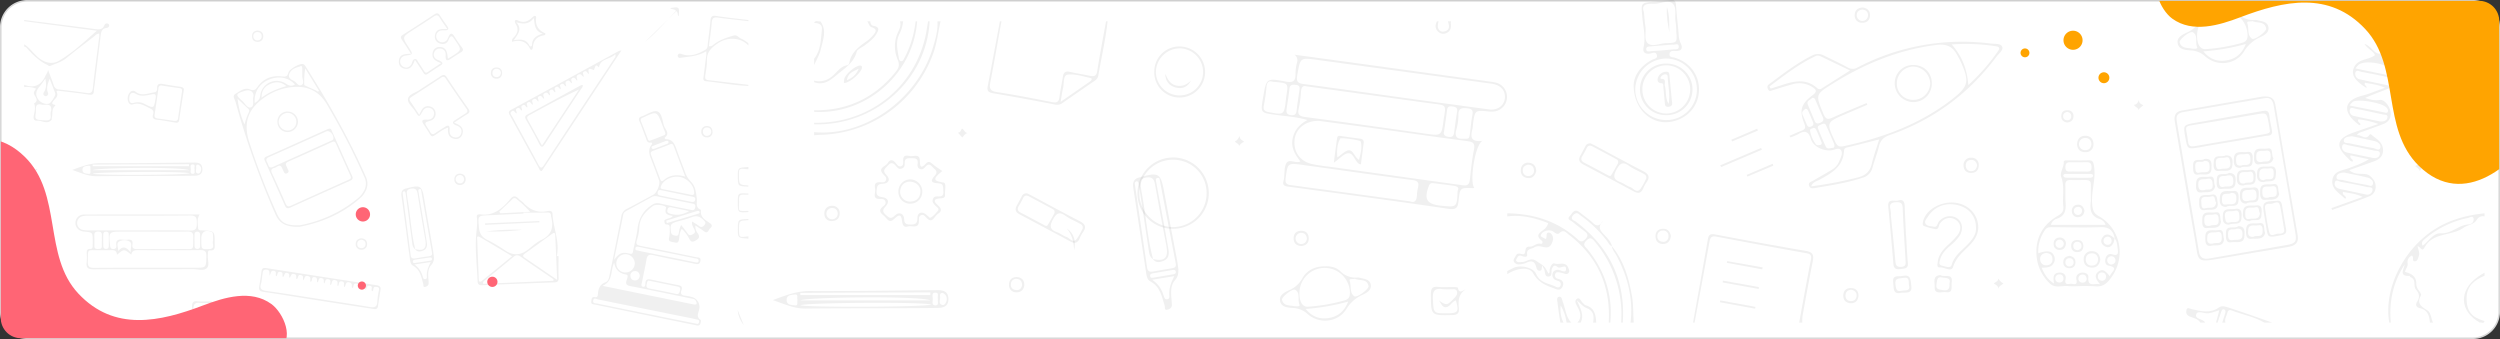 <svg xmlns="http://www.w3.org/2000/svg"  xmlns:xlink="http://www.w3.org/1999/xlink" width="1601.423" height="217.145" viewBox="0 0 1601.423 217.145">
  <rect x="0" y="0" width="1601.423" height="217.145" fill="#333333" stroke="none"/>
  <defs>
    <clipPath id="clip-path">
      <path id="Path_2479" data-name="Path 2479" d="M12.9,216.107H1587.524a12.9,12.9,0,0,0,12.9-12.9V12.9a12.9,12.9,0,0,0-12.9-12.9H12.9A12.9,12.9,0,0,0,0,12.9v190.3A12.9,12.9,0,0,0,12.9,216.107Z" fill="none"/>
    </clipPath>
  </defs>
  <g id="Group_603" data-name="Group 603" transform="translate(-249.5 -161.462)">
    <g id="Group_602" data-name="Group 602">
      <g id="Group_402" data-name="Group 402" transform="translate(250 162)">
        <g id="Group_408" data-name="Group 408" transform="translate(0)">
          <path id="Path_2470" data-name="Path 2470" d="M51.941,206.225V23.907A16.894,16.894,0,0,1,68.835,7.013H1635.47a16.894,16.894,0,0,1,16.894,16.894V206.225a16.9,16.9,0,0,1-16.894,16.9H68.835a16.9,16.9,0,0,1-16.894-16.9" transform="translate(-51.941 -7.013)" fill="#fff" stroke="#d8d8d8" stroke-width="1"/>
        </g>
      </g>
    </g>
    <path id="Path_2480" data-name="Path 2480" d="M333.179,138.743a3.492,3.492,0,1,0-3.492-3.492,3.492,3.492,0,0,0,3.492,3.492" transform="translate(1264.023 76.008)" fill="#ffa400"/>
    <path id="Path_2481" data-name="Path 2481" d="M318.69,160.315a6.111,6.111,0,1,0-6.111-6.111,6.111,6.111,0,0,0,6.111,6.111" transform="translate(1258.729 33.047)" fill="#ffa400"/>
    <path id="Path_2482" data-name="Path 2482" d="M294.417,150.1a2.837,2.837,0,1,0-2.838-2.838,2.838,2.838,0,0,0,2.838,2.838" transform="translate(1252.229 48.063)" fill="#ffa400"/>
    <g id="Group_415" data-name="Group 415">
      <g id="Group_412" data-name="Group 412" transform="translate(-2908 -1123)" opacity="0.06">
        <path id="Path_2484" data-name="Path 2484" d="M0,173.671c3.8,2.376,6.168,6.289,9.7,8.984,3.865,2.953,8.456,3.907,12.36,1.671,8.947-5.123,16.461-12.3,24.486-19.369q-6.818-.887-13.637-1.776Q16.452,161.02,0,158.85v-.741c15.39,1.952,30.782,3.882,46.167,5.879,2.159.28,4.006.015,4.987-2.088.471-1.008.855-1.761,2.087-1.565a1.267,1.267,0,0,1,1.174,1.219c-.029,1.2-.86,1.538-1.983,1.693-2.612.36-3.152,2.409-3.419,4.577q-1.966,15.95-3.917,31.9a31.884,31.884,0,0,0-.462,3.661c-.014,2.644-1.309,2.808-3.572,2.46-6.084-.938-12.21-1.6-18.323-2.341-.77-.093-2.357-.35-1.873.761,1.226,2.814-.859,3.949-2.107,5.631-.586.791-1.607,1.966.443,2.419.465.1,1.084.3.47.862-2.279,2.085-1.273,5.007-1.986,7.485-.134.466.078,1.149-.189,1.442-2.844,3.129-6.05.274-9.086.478-1.965.131-2.531-.846-2.321-2.723.306-2.741,1.552-5.479.221-8.269,3.922-2.407-.27-4.655-.088-6.969.06-.769.763-1.488,1.344-2.543A15.184,15.184,0,0,0,0,201.089v-1.482c6.371,2.386,10.857.4,13.636-5.773.494-1.1,1.414-2,1.624-3.79,1.379,3.653,2.647,6.709,3.671,9.843a3.587,3.587,0,0,0,3.447,2.737c5.879.664,11.754,1.385,17.613,2.206,2.543.357,3.666-.147,3.981-3.094,1.178-11.027,2.717-22.016,4.1-33.021a15.166,15.166,0,0,0,.01-1.848c-1.676-.116-2.5,1.125-3.517,1.91-5.965,4.59-11.961,9.143-17.8,13.893-2.968,2.415-6.543,3.321-9.911,4.771-.975.419-1.512-.344-2.273-.7-4.684-2.208-8.3-5.692-11.771-9.4-.8-.856-1.406-2.073-2.817-2.186ZM13.56,195.61c-1.13,1.587-2.145,3.274-3.415,4.74-2.241,2.586-3.431,5.067-1.275,8.437,1.279,2,4.509,3.676,7.06,2.86,1.2-.384,4.414-5.347,4.018-6.433-1.16-3.186-2.434-6.33-3.664-9.491-1.073,3.054-2.343,5.9-1.063,8.958A1.459,1.459,0,0,1,14.6,206.6a1.364,1.364,0,0,1-1.71-.053,1.507,1.507,0,0,1-.217-2.253c1.714-2.6,1.435-5.567.883-8.681m3.706,20.828c.718-5.771-3.851-3.559-5.977-4.117-4.955-1.3-3.487,3.169-3.862,5.41-.688,4.113-.393,4.447,6.669,4.67,4.749.15,1.939-4.267,3.17-5.963" transform="translate(3173 1139.178)"/>
        <path id="Path_2489" data-name="Path 2489" d="M610.19,157.909c-6.464-.743-12.937-1.421-19.389-2.264-2.456-.321-3.83-.013-4.056,2.949-.392,5.12-1.209,10.206-1.848,15.306,1.7.468,2.545-.654,3.446-1.324,3.723-2.769,7.981-4.159,12.369-5.444,2.392-.7,3.2,1.382,4.824,1.956,1.682.6,3.113,1.9,4.654,2.9v1.482c-4.957-5.321-13.44-5.5-19.285-1.575-4.222,2.836-7.44,5.577-7.281,11.177.093,3.284-.614,6.6-1.074,9.888-.235,1.683.261,2.539,2.013,2.737,8.546.963,17.085,1.974,25.627,2.968v.741c-9.126-.371-18.1-2.11-27.157-3.061-2.219-.233-1.657-1.791-1.516-3.026.516-4.53,1.146-9.046,1.7-13.571a25.277,25.277,0,0,0,.012-2.6c-5.046,3.1-10.459,3.418-15.8,4.1-.869.111-1.7.529-2.259-.465a1.341,1.341,0,0,1,.158-1.7c.751-.7,1.516-.307,2.377-.02,5.529,1.844,10.38-.2,15.028-2.9,1.587-.924,1.3-2.837,1.507-4.368.633-4.763,1.212-9.537,1.661-14.321.233-2.476,1.034-3.316,3.75-2.887,6.81,1.077,13.684,1.75,20.533,2.585Z" transform="translate(3026.702 1140.118)"/>
        <path id="Path_2500" data-name="Path 2500" d="M0,330.031c2.875-1.044,5.252,1.935,8.388,1.236a7.327,7.327,0,0,0-2.821,7.227c.594,3.284-.873,4.55-4.1,4A5.691,5.691,0,0,0,0,342.628v-1.482c4.918.637,5.153.353,4.028-5.232L0,338.923v-1.482a9.122,9.122,0,0,0,3.895-3.254c1.122-1.472,1.293-3.058-1.316-3.259-.858-.066-1.719-.105-2.579-.156Z" transform="translate(3173 1094.715)"/>
        <path id="Path_2501" data-name="Path 2501" d="M0,285.109c2.032.632,4.695-.922,6.151,1.95.3.588,1.135-1.146,2.335-.611-1.248,1.723-3.09,2.874-3,5.488.182,5.608-.039,5.616-5.481,5.77v-.741c5.124-.439,5.378-.8,3.879-5.678L0,294v-1.482c2.105-1.163,4.83-2.308,4.337-5.067-.377-2.108-2.759-1.007-4.337-.861Z" transform="translate(3173 1106.29)"/>
        <path id="Path_2502" data-name="Path 2502" d="M0,307.989c2.934-1.341,5.387,1.743,8.7.753-1.75,1.944-3.372,3.379-3.227,6.12.283,5.35.052,5.361-5.468,4.984V319.1c5.036.169,5.3-.184,3.963-5.376-1.715.574-2.608,2.162-3.963,3.153V315.4a19.326,19.326,0,0,0,1.967-1.585c1.124-1.163,3.183-2.038,2.457-4.031-.791-2.171-2.9-.809-4.424-1.054Z" transform="translate(3173 1100.454)"/>
        <path id="Path_2506" data-name="Path 2506" d="M623.634,286.591c-1.22-.091-2.441-.164-3.659-.278-1.789-.167-2.466.712-2.35,2.4.033.491,0,.986,0,1.478-.036,6.342-.037,6.342,6.008,6.77v.741c-6.762-.191-6.762-.191-6.771-6.809-.007-5.312-.007-5.312,6.771-5.788Z" transform="translate(3013.259 1106.29)"/>
        <path id="Path_2507" data-name="Path 2507" d="M623.638,330.85c-5.977.313-5.977.313-6,5.811-.021,5.344-.021,5.344,6,4.563v1.482c-6.767-.468-6.767-.468-6.76-5.786.01-6.6.01-6.6,6.76-6.812Z" transform="translate(3013.255 1094.637)"/>
        <path id="Path_2508" data-name="Path 2508" d="M623.633,308.792c-5.989-.236-6.071-.234-5.98,4.826.1,5.738-1.438,5.831,5.98,5.549v.741c-6.777.491-6.777.491-6.773-6.286,0-6.01,0-6.01,6.773-5.571Z" transform="translate(3013.26 1100.392)"/>
        <path id="Path_2511" data-name="Path 2511" d="M556.867,310.087a7,7,0,0,0,1.478,4.951c1.557,2.388.927,3.41-1.4,4.776-2.727,1.6-3.361-.035-4.365-1.839a23.349,23.349,0,0,0-4.41-5.7c-1.4,2.14-1.489,4.528-1.788,6.723-.385,2.835-1.878,2.139-3.658,1.816-1.9-.345-3.369-.573-2.637-3.195a20.126,20.126,0,0,0,.341-5.132c.014-1.435.3-3.085-2.1-3.007-1.074.035-1.2-1.1-1.315-1.929-.164-1.186.841-1.232,1.617-1.606,1.17-.563,2.7-.445,3.787-1.947-2.989-.554-5.735-.971-4.315-5.144.508-1.495-6.416-2.674-8.349-1.255-4.8,3.526-8.627,7.558-8.825,14.075a30.608,30.608,0,0,1-1.568,7.961c-.8,2.579.259,3.123,2.514,3.566,11.846,2.322,23.662,4.8,35.485,7.233,1.339.276,3.186-.056,2.732,2.419-.432,2.357-1.984,2.115-3.618,1.783-8.813-1.791-17.651-3.478-26.418-5.475-2.8-.639-4.025-.142-4.512,2.778-.811,4.857-1.968,9.655-2.876,14.5-.183.977-.891,2.524.519,2.915,1.573.435,1.627-1.289,1.671-2.234.133-2.822,1.784-2.754,3.817-2.325,5.665,1.193,11.323,2.431,17.014,3.483,2.167.4,3.06,1.122,2.229,3.417-.751,2.076.051,3.258,2.391,3.4a27.2,27.2,0,0,1,3.985.772,6.57,6.57,0,0,1,5.083,7.606c-.333,2.411-2.4,5.058.872,7.167.35.225.078,1.983-.373,2.758-.794,1.366-2.254.682-3.379.459-9.546-1.9-19.078-3.86-28.612-5.815q-17.557-3.6-35.111-7.21c-1.288-.264-2.963-.1-2.571-2.215.252-1.356.054-3.036,2.525-2.584,1.778.325,1.658-1.574,1.771-2.637.333-3.149,1.438-5.646,4.626-6.812,2.087-.762,2.357-2.678,2.722-4.48,2.543-12.555,5.115-25.1,7.548-37.681a6.371,6.371,0,0,1,3.681-5.02c5.722-2.883,11.312-6.025,16.965-9.043,2.13-1.137,4.445-6.746,3.605-9.043-1.692-4.626-3.382-9.255-5.2-13.832-1.263-3.18-1.956-6.223.444-9.205.458-.569.273-1.371-.556-1.261-2.541.335-2.664-1.682-3.261-3.192-1.358-3.436-2.514-6.958-4.008-10.332-.849-1.919-.2-2.674,1.491-3.265,3.361-1.175,7.189-4.022,9.914-3.192,2.906.886,3.252,5.924,4.292,9.262.72,2.311,4.019,4.712.533,7.45-.267.21.094,1.057.657,1.069,4.525.089,5.762,3.378,6.981,6.872,1.623,4.652,3.448,9.231,5.175,13.846a16.611,16.611,0,0,0,3.91,6.553c3.007,2.886,3.257,7.012,3.76,10.841.337,2.571-1.152,5.6,2.426,7.025.146.058.247.457.222.681-.505,4.537,3.177,6.081,5.962,8.161,1.772,1.323.848,2.345-.136,3.224-1.049.936-1.32,3.7-3.816,1.843-1.713-1.273-3.533-2.4-5.567-3.774M504.792,332.08c3.529-4.355,4.987-5.108,9.917-3.93,1.9.454,2.021-.4,2.283-1.751.914-4.709,2.211-9.367,2.789-14.114.774-6.354,3.362-11.316,8.729-14.977,1.78-1.215,3.232-1.834,5.367-1.354,6.36,1.431,12.754,2.723,19.152,3.983,1.449.285,3.266,1.1,3.755-1.464.449-2.353-1.324-2.248-2.693-2.533-7.347-1.526-14.712-2.973-22.046-4.556a4.759,4.759,0,0,0-3.495.7Q520.769,296.326,513,300.6c-1.082.594-2.082,1.158-2.367,2.6-1.907,9.635-3.888,19.255-5.843,28.881M550.354,278.8c-2.589-6.878-4.886-12.983-7.187-19.087-.45-1.193-.8-2.321-2.59-1.574-3.639,1.515-7.343,2.878-11.037,4.257-1.4.522-1.472,1.452-1.025,2.634,1.919,5.07,3.867,10.129,5.741,15.216.479,1.3.977,2.044,2.3.876,3.857-3.393,8.331-3.867,13.794-2.322m-52.97,69.984c20.3,4.149,39.338,8.045,58.383,11.913.557.113,1.417.156,1.709-.162.548-.593,0-1.336-.273-2.006-.574-1.407-1.835-1.413-3.049-1.661-12.906-2.631-25.791-5.368-38.719-7.883-2.541-.494-3.456-1.211-2.589-3.845.358-1.089,1.324-3.292-.19-3.553-4.175-.717-6.9-2.741-7.813-7.579-2.551,5.376-.458,11.62-7.457,14.775m60.544,24.365c.063.017.934.26,1.26-.966.362-1.358-.442-1.722-1.563-1.9-.849-.132-1.676-.4-2.52-.567q-30.2-6.1-60.41-12.169c-1.145-.23-2.846-1.506-3.281.634-.419,2.059,1.575,1.753,2.786,2q15.72,3.254,31.451,6.453c10.486,2.131,20.979,4.231,32.278,6.508M537.7,251.055c-.732-1.907-1.4-3.63-2.055-5.355-3.393-8.877-3.393-8.877-12-4.871a3.047,3.047,0,0,1-.342.143c-1.544.5-1.691,1.417-1.1,2.855,1.411,3.415,2.671,6.89,4,10.339.3.788.56,1.966,1.639,1.6,3.136-1.072,6.211-2.329,9.276-3.593.316-.13.416-.787.575-1.117m18.376,37.734c-.063-4.274-4.214-8.753-8.905-9.7-4.882-.985-10.564,1.62-12.215,5.546-.453,1.076-.609,1.859.854,2.152,6.137,1.225,12.266,2.484,18.4,3.713,1.445.289,2.091-.326,1.864-1.713M547.76,309.8c1.624,2.112,3.025,3.825,4.3,5.625,1,1.416,1.993.934,3.173.306,1.312-.7,1.7-1.418,1.046-2.93-.666-1.539-1.974-3.009-1.469-5.23,1.614,1.043,3.03,1.813,4.277,2.8,1.555,1.229,2.527.763,3.649-.642,1.137-1.427.3-2.072-.617-3.038-2.255-2.379-4.61-3.162-7.842-1.787a81.146,81.146,0,0,1-8.841,2.632c-4.44,1.314-4.753,1.953-4.239,6.515.219,1.949,1.3,2.329,2.912,2.608,1.945.337,1.98-1.071,2.221-2.2a12.825,12.825,0,0,1,1.43-4.661m-29.706,24.737a6.015,6.015,0,0,0-5.815-6.009,5.868,5.868,0,0,0-6.019,5.729,5.8,5.8,0,0,0,5.746,5.98,5.956,5.956,0,0,0,6.088-5.7m9.342,10.992c-1.355-.457-1.442,1.163-1.775,2.433-.395,1.506.239,2.242,1.776,2.536,5.665,1.086,11.335,2.17,16.959,3.45,2.058.468,2.231-.76,2.631-2.076.445-1.46.047-2.317-1.536-2.634-5.776-1.158-11.542-2.366-18.054-3.709m29.491-11.807c.874.124,1.922.358,2.043-.862.163-1.64-1.383-1.5-2.336-1.693-8.777-1.816-17.57-3.555-26.356-5.333-3.13-.634-6.248-1.331-9.379-1.956-.931-.186-2.142-.574-2.4.831-.276,1.487,1.107,1.336,1.982,1.557,1.428.362,2.874.66,4.319.953q16.065,3.258,32.132,6.5m-2.68-38.735c1.186.18,2.239.17,2.514-1.364.29-1.615-.814-1.756-1.953-1.99-6.606-1.357-13.206-2.748-19.81-4.119-1.035-.215-1.87-.222-2.208,1.166-.376,1.543.436,2.033,1.626,2.278q9.911,2.039,19.831,4.029m-1.348,5.9c-4.3-.9-7.885-1.647-11.465-2.4-1.558-.327-2.252.407-2.491,1.882-.233,1.444.505,1.775,1.744,2.176,4.095,1.327,7.9.868,12.212-1.658m-14.672,6.174.358,1.567q10.081-3.028,20.16-6.061c.651-.2,1.152-.64.786-1.322a1.367,1.367,0,0,0-1.216-.491c-6.707,2.068-13.4,4.194-20.088,6.307m-16.93,35.191c-.3-1.847-1.356-3.033-3.213-2.9a2.824,2.824,0,0,0-2.8,3.255,2.774,2.774,0,0,0,2.974,2.7c1.9-.048,2.856-1.209,3.035-3.061M537.835,256c-2.369.917-5.327,2.071-8.292,3.207-.731.28-.928.8-.579,1.424.358.636,1,.577,1.609.342,2.737-1.049,5.476-2.09,8.209-3.151.617-.24,1.051-.662.824-1.395-.17-.55-.605-.706-1.77-.427" transform="translate(3046.074 1118.778)"/>
        <path id="Path_2515" data-name="Path 2515" d="M223.18,300.414c-8.882.2-12.822-2.382-15.32-7.967a523.123,523.123,0,0,1-25.576-72.054c-.45-1.6-2.207-3.856-.2-5.044,2.836-1.681,5.819-4.383,9.435-2.963,2.542,1,3.462.388,4.909-1.675,3.709-5.293,9.143-7.4,15.478-6.643,2.333.276,3.659.239,4.237-2.43.462-2.139,6.836-5.751,9-5.541,1.173.114,1.661.991,2.179,1.806,14.426,22.73,27.731,46.072,38.574,70.756a10.188,10.188,0,0,1-.709,9.576,12.385,12.385,0,0,1-2.194,2.966c-12.065,11.239-26.743,16.721-39.805,19.212m.4-1.02a81.7,81.7,0,0,0,37.786-17.846,15.741,15.741,0,0,0,2.75-3.455,9.478,9.478,0,0,0,.706-9.518,438.672,438.672,0,0,0-24.226-46.949c-4.451-7.37-10.953-11.09-19.654-10.87a36.78,36.78,0,0,0-20.64,7.153c-10.189,7.2-13.088,16.17-9.286,28.072a449.681,449.681,0,0,0,17.676,45.831c2.666,5.992,5.878,7.958,14.888,7.582m-29.036-78.266c2.06-1.243,3.28-2.4,3.545-4.686a10.6,10.6,0,0,1,16.548-7.648c2,1.355,3.665,1.642,5.705.477-4.048-4.589-10.524-5.758-16.831-3.085-6.12,2.594-9.458,7.993-8.967,14.942m30.471-17.266c0-1.6.024-3.193-.011-4.789-.016-.7-.039-1.923-.94-1.587-2.554.95-5.469,1.323-6.99,4.19-1.635,3.081.395,4.212,2.556,5.281,1.76.871,2.933,3.969,5.175,2.483,1.656-1.1.249-3.674.21-5.578m-31.206,12.9c.172-2.959-2.35-4.432-5.374-3.5-6.177,1.906-6.4,2.474-1.942,6.415,1.828,1.616,3.5,5.164,5.744,4.188,2.482-1.081.645-4.962,1.572-7.1m5.127.985c4.965-3.8,10.15-5.743,15.916-7.489-3.844-3.153-7.32-2.838-10.831-1.144-3.2,1.544-5.058,4.025-5.085,8.633m36.156-3.881.647-.585q-4.411-7.173-8.821-14.347a49.847,49.847,0,0,0-.642,9.857c0,.351.086.915.3,1.019,2.2,1.041,4.441,1.993,6.656,3,.644.294,1.238.7,1.856,1.052m-51.5,4.483a55.558,55.558,0,0,0,4.444,16.536,40.972,40.972,0,0,1,2.558-7.415c.456-.914.8-1.78-.149-2.655-2.3-2.133-4.571-4.308-6.853-6.466" transform="translate(3126.092 1129.342)"/>
        <path id="Path_2518" data-name="Path 2518" d="M123.87,326.193c-1.9,2.881-1.143,5.859-1.014,8.718.078,1.727,1.721,1.413,2.91,1.473,7.745.39,7.754.385,7.721,8.2-.01,2.229.757,5.021-3.178,4.606-.706-.074-1.049.551-1.115,1.217-.06.613-.013,1.236-.081,1.847-.316,2.883,1.366,6.617-.787,8.452-2.059,1.755-5.706.507-8.648.514-21.238.05-42.476-.056-63.713.107-3.592.027-4.939-.988-4.471-4.561a36.687,36.687,0,0,0,.039-5.55c-.036-1.584-.023-3.022,2.195-2.936,1.308.05,1.621-.857,1.618-1.967,0-.987.013-1.975.014-2.963.007-5.722.007-5.722-5.6-6.2-3.178-.271-5.433-2.507-5.467-5.424a5.352,5.352,0,0,1,5.344-5.495c24.685-.064,49.37-.036,74.229-.036M70.917,352.007c-.243-2.734-1.844-3.064-3.884-2.967-2.587.122-5.184,0-7.776.037-7.927.117-6.74-1.24-7.033,7.145-.114,3.243.828,4.2,4.131,4.173,21.479-.147,42.959-.075,64.439-.076,7.362,0,7.2,0,7.356-7.45.067-3.2-1.09-3.89-4.048-3.859-13.084.139-26.17.091-39.255.027-2.264-.011-4.307,0-4.772,2.906-4.622-3.753-4.622-3.753-9.156.062M85.236,336.4c10.848,0,21.7-.191,32.541.1,4.029.108,4.244-1.7,4.26-4.845.016-3.193-.308-4.855-4.282-4.818-21.816.2-43.636.086-65.455.114a13.573,13.573,0,0,0-3.993.5,4.493,4.493,0,0,0,.019,8.435,15.305,15.305,0,0,0,4.368.5c10.847.038,21.694.021,32.541.021m7.774.774H74.153c-8.434,0-8.553.146-7.7,8.63.131,1.312.25,2.441,2,2.494s2.219-1.014,2.022-2.355c-.508-3.456,1.372-3.921,4.118-3.607a15.87,15.87,0,0,0,3.324-.007c2.247-.221,3.28.687,2.909,2.954-.417,2.551.8,3.109,3.129,3.085,9.489-.1,18.98.027,28.469-.059,8.463-.076,7.046,1.331,7.366-7.516.11-3.074-1.071-3.727-3.853-3.671-7.639.15-15.282.052-22.923.051m39.433,6.039c0-5.508,0-5.508-1.207-5.948-3.914-1.427-6.286.21-6.3,4.349q-.006,1.107,0,2.216c.029,4.585.239,4.667,4.826,4.534,4.566-.133,1.875-3.6,2.683-5.151M61.2,342.834h.018c0-.984-.05-1.971.011-2.952.107-1.739-.322-2.742-2.4-2.748-2.063-.005-2.5.966-2.444,2.717.074,2.212.043,4.428.047,6.642,0,1.49.91,1.848,2.185,1.808,1.253-.039,2.583.066,2.585-1.777q0-1.844,0-3.69m10.567,6.829c2.7-3.561,5.13-2.691,7.846.786.007-2.993,1.249-5.665-.619-6.907a7.107,7.107,0,0,0-6.71-.034c-1.975,1.117-.618,3.768-.517,6.155m52.357-6.911h.015c0-.98.016-1.961,0-2.941-.024-1.233.084-2.556-1.754-2.591s-1.807,1.286-1.819,2.525c-.019,2.205,0,4.411.03,6.618.013,1.134.506,1.875,1.746,1.886a1.591,1.591,0,0,0,1.785-1.819c0-1.226,0-2.451,0-3.677m-58.48.035c0-.981.022-1.962-.006-2.943-.033-1.195.232-2.59-1.667-2.631-1.816-.038-1.856,1.257-1.875,2.51-.032,2.084-.012,4.169.012,6.254.013,1.169.187,2.251,1.731,2.279,1.5.027,1.835-.9,1.81-2.159-.021-1.1,0-2.208-.005-3.311" transform="translate(3161.529 1095.653)"/>
        <path id="Path_2519" data-name="Path 2519" d="M443.365,348.785c0,4.68-.091,9.365.042,14.041.059,2.1-.686,2.765-2.743,2.836q-23.112.8-46.215,1.805c-2.073.09-2.84-.57-2.923-2.657-.371-9.365-1.527-18.762-1.016-28.071.235-4.28,1.116-8.546.522-12.9-.14-1.026.243-1.671,1.359-1.73a3.923,3.923,0,0,1,.735-.067c8.687,1.259,14.266-3.713,19.269-9.705,1.811-2.17,3.412-2.437,5.389-.282.909.991,2.176,1.652,3.09,2.639,4.126,4.451,8.985,6.574,15.144,5.339,1.444-.29,3.384-.615,3.507,1.945.431,9.007,4.774,17.552,2.734,26.852l1.106-.05m-22.471-27.811q0,.308,0,.614c-7.255.351-14.508.753-21.767,1.04-7.612.3-7.392.235-6.729,7.868.335,3.856,1.825,6.188,5.277,7.89a99.707,99.707,0,0,1,11.425,6.769c5.309,3.57,10.183,3.2,15.071-.768,2.672-2.17,5.33-4.539,8.382-6.022,6.692-3.253,7.736-8.423,6.04-14.887a1.3,1.3,0,0,1-.042-.366c.056-1.776-.806-2.224-2.525-2.182-5.041.122-10.088.043-15.132.043m19.135,43.683q.073-.514.146-1.027c-6.994-4.776-14.054-9.46-20.943-14.383-2.05-1.465-3.336-1.118-5.068.343-5.741,4.845-11.6,9.546-17.38,14.349-.756.628-2.088.992-1.678,2.656l44.923-1.938m2.44-.634c-.42-10.129-.772-19.33-1.2-28.527-.113-2.416-1.435-1.341-2.425-.627-5.7,4.109-11.361,8.269-17.07,12.363-1.4,1-1.433,1.724.025,2.708,6.629,4.471,13.219,9,20.675,14.083M413.6,348.89c-7.122-4.245-13.834-8.329-20.637-12.252-2.225-1.283-1.693.785-1.657,1.791.287,8.263.644,16.525.951,24.788.065,1.742.382,2.839,2.271,1.292,6.2-5.075,12.392-10.149,19.071-15.619m-8.153-28.6.6,1.106,19.1-.974a66.1,66.1,0,0,0-8.589-8.094,1.806,1.806,0,0,0-2.852.116c-2.717,2.654-5.5,5.236-8.26,7.847" transform="translate(3071.908 1099.696)"/>
        <path id="Path_2521" data-name="Path 2521" d="M41.54,286.05c5.788-2.141,11.27-4.339,17.53-4.311,20.091.091,40.184-.243,60.276-.411,2.767-.023,5.321.319,5.544,3.886.219,3.49-2.018,4.494-4.926,4.541-6.286.1-12.573.116-18.859.139-14.67.053-29.34.012-44.008.176-5.58.062-10.425-2.312-15.557-4.019m75.277,2.165c-3.333-1.433-59.3-.984-62.188.256,2.445,1.078,56.421.954,62.188-.256m-.482-2.016c-4.8-2.311-59.907-1.552-61.667,0Zm-.006-2.528q-.007-.642-.014-1.284c-20.57.074-41.141.069-61.71.262q.008.511.016,1.023Zm-63.069,2.3c-.421-.935.646-2.91-1.452-2.574-1.463.235-3.715.09-3.713,2.564s2.233,2.339,3.71,2.574c2.1.333,1.106-1.589,1.455-2.564m68.9-3.316c-1.27-.077-1.358.883-1.215,1.678.251,1.389-1.066,3.471,1.029,4.008,1.143.294,2-1.209,2.115-2.509a2.937,2.937,0,0,0-1.929-3.178m-2.2,2.87c-.559-.973.9-3.076-1.364-3.017-1.8.047-1.14,1.877-1.116,2.943.026,1.162-.734,3.169,1.355,3.1,1.8-.062.732-1.937,1.125-3.022" transform="translate(3162.243 1107.269)"/>
        <path id="Path_2522" data-name="Path 2522" d="M491.047,184.415,440.031,261.66c-1.333-.049-1.449-1.057-1.827-1.744q-9.253-16.847-18.485-33.7c-.845-1.534-1.454-2.617.682-3.777q34.575-18.792,69.072-37.727a9.141,9.141,0,0,1,1.575-.292m-45.772,28.741c-1.177-.359-1.345-2.445-3.268-1.464-1.98,1.009-.325,2.44-.51,3.726-1.285-.581-1.371-2.525-3.167-1.667-1.814.868.2,2.331-.574,3.381-1-.711-1.17-2.4-3.006-1.455-2,1.027.037,2.42-.585,3.5-1.095-.351-1.169-2.428-2.932-1.529-1.739.887-.015,2.212-.506,3.264-1.1-.21-1.165-2.285-2.926-1.388-1.874.954.1,2.352-.548,3.412-1.1-.391-1.221-2.425-3-1.456-1.8.983.142,2.191-.359,3.278-1.123-.355-1.569-2.653-3.22-1.257-1.415,1.2-.084,2.271.439,3.237,5.53,10.191,11.188,20.313,16.633,30.548,1.463,2.75,2.166,2.942,3.959.208q22.229-33.9,44.641-67.674c.474-.719,1.36-1.4.75-3.041-3.178,3.491-9.452,2.6-10.437,8.471-1.956-1.807-2.02-1.828-3.012,1.2-.289.882-.443.393-.891.25-2.96-.948-3.135-.751-2.5,2.763-1.178-.219-1.134-2.372-2.871-1.627-2.087.894-.059,2.366-.633,3.507-1.08-.573-1.368-2.359-3.27-1.458-2.136,1.011-.436,2.528-.767,3.935-1.092-.713-1.293-2.588-2.989-1.739-1.724.863-.128,2.162-.469,3.336-1.081-.363-1.213-2.317-2.977-1.5-2,.925-.486,2.294-.661,3.5-1.212-.179-1.212-2.284-3-1.5-1.988.877.119,2.324-.637,3.364-.988-.7-1.365-2.372-3.035-1.343-1.651,1.017.188,2.188-.257,3.249-1.245.014-1.068-2.346-2.84-1.55-2.037.917-.165,2.351-.583,3.518" transform="translate(3064.512 1132.365)"/>
        <path id="Path_2523" data-name="Path 2523" d="M346.857,347.167a6.522,6.522,0,0,1-1.631,5.091c-1.845,1.99-2.113,4.647-1.991,7.293.067,1.469.244,2.936.266,4.405.023,1.54-1.2,2.2-2.375,2.375-1.358.2-.85-1.19-1.057-1.9-1.308-4.45-1.942-9.166-6.716-11.777-1.609-.88-1.712-3.223-1.956-5-1.809-13.174-3.45-26.372-5.288-39.542-.41-2.937.61-4.428,3.407-4.923.121-.022.234-.075.353-.106,8.4-2.195,9.434-1.464,10.816,6.945,1.795,10.929,3.747,21.831,5.611,32.749.248,1.451.378,2.923.562,4.385m-12.063-5.048c5.607,1.49,7.561-.4,6.555-6.132-1.681-9.582-3.318-19.173-4.817-28.785-.416-2.672-.989-4.284-4.3-3.788-3.558.534-2.672,2.816-2.474,4.932.126,1.345.385,2.677.6,4.012,1.613,9.953,2.095,20.078,4.572,29.9-1.782-1.174-1.826-3.111-2.068-4.909-1.332-9.885-2.6-19.778-3.939-29.662-.131-.966-.043-2.186-1.053-2.648-.914.293-1.08.8-1.019,1.271q2.565,19.971,5.17,39.936c.237,1.84,1.385,2.073,2.917,1.821,2.915-.481,5.831-.966,8.758-1.369,1.433-.2,2.253-.582,1.943-2.333-2.294-12.97-4.509-25.953-6.776-38.927-.133-.76-.015-2.076-1.3-1.729-1.083.292-.594,1.481-.477,2.241.54,3.53,1.192,7.041,1.773,10.564,1.184,7.166,2.4,14.327,3.49,21.508.308,2.033-.11,4.085-2.276,4.99-1.843.771-3.825,1.192-5.281-.888m-.452,9.858a13.5,13.5,0,0,1,5.46,8.071c.225.758.482,1.392,1.444,1.318,1.008-.079,1.2-.823,1.126-1.568-.326-3.247.8-6.153,2.478-9.376l-10.508,1.555m.651-1c3.245-.487,6.273-.937,9.3-1.4.76-.116,1.512-.34,1.314-1.338-.147-.744-.778-.846-1.432-.75-3.15.465-6.3.909-9.445,1.429-.7.115-1.534.417-1.321,1.4.227,1.039,1.129.641,1.586.663" transform="translate(3088.574 1101.908)"/>
        <path id="Path_2524" data-name="Path 2524" d="M280.8,386.538c-.53,3.408-1.122,6.809-1.57,10.228-.326,2.489-2.018,2.068-3.6,1.825q-19.182-2.947-38.355-5.945c-10.467-1.636-20.917-3.391-31.4-4.885-2.513-.358-3.129-1.4-2.751-3.637.533-3.158,1.072-6.319,1.449-9.5.24-2.025,1.3-2.374,3.062-2.1q35.237,5.5,70.483,10.939c1.861.287,3.092.89,2.683,3.072m-71.079-9.131c-.091-2.086.376-3.871-2.2-3.891-2.331-.019-2.058,1.7-2.311,3.038-.365,1.936-.33,3.979-.914,5.834-1.112,3.539.445,4.354,3.647,4.8,12.078,1.7,24.119,3.674,36.172,5.552,9.984,1.555,19.979,3.046,29.943,4.724,3.039.513,4.621-.044,4.7-3.485a48.365,48.365,0,0,1,1.075-7.307c.212-1.187-.01-1.924-1.332-2.065-1.016-.107-2.026-.275-2.251,1.152-.093.591-.06,1.255-.762,1.567-1.178-.841,1.041-3.066-1.516-3.47-2.235-.352-1.76,1.783-2.707,2.789-.531-1.292.751-3.056-1.466-3.463-2.349-.431-1.872,1.792-2.761,2.759-.808-1.077.708-3.149-1.749-3.479-2.405-.324-1.193,2.443-2.669,2.842-.563-1.181.623-2.9-1.629-3.59-2.873-.883-2.139,2.168-3.417,3.025-.711-1.39.9-3.429-1.654-3.726-2.4-.28-1.308,2.224-2.425,3.023-.848-1.132.844-3-1.449-3.713-2.935-.917-1.948,2.3-3.307,3.124-.62-1.42,1.047-3.359-1.446-3.806-2.262-.405-1.574,1.944-2.609,2.754-.528-1.18.554-2.909-1.507-3.394-2.447-.575-1.712,1.91-2.784,2.723-.7-1.085.559-3.048-1.733-3.4-2.509-.391-1.152,2.551-2.627,3.048-.706-1.272.871-3.076-1.553-3.716-2.614-.69-2.132,1.676-3.085,2.656-.66-1.083.648-2.8-1.542-3.317-2.491-.594-1.411,2.254-2.806,2.56-.638-1.016.725-2.7-1.518-3.228-2.326-.548-1.933,1.7-2.969,2.4-.657-.977.611-2.529-1.371-3.04-2.372-.61-1.638,2.059-2.912,2.517-.712-1.031.68-2.839-1.558-3.222-2.389-.409-1.555,2.038-2.677,2.751-.944-1.006.874-3.235-1.7-3.446-2.155-.177-1.6,1.776-2.629,3.121" transform="translate(3120.425 1083.674)"/>
        <path id="Path_2529" data-name="Path 2529" d="M334.142,182.109c-1.42,3.866-2.925,6.573-6.9,5.59-2.573-.637-3.61-2.525-3.357-5.015.448-4.4,3.966-4.294,7.765-4.48-2.1-3.237-3.879-6.14-5.826-8.929-1-1.434-.9-2.243.63-3.211q10.152-6.443,20.178-13.085c1.613-1.069,2.561-.884,3.574.748,1.43,2.3,3.028,4.5,4.6,6.713,1.26,1.767.906,2.707-1.307,2.8a15.091,15.091,0,0,0-2.577.073,3.741,3.741,0,0,0-3.129,3.644,3.838,3.838,0,0,0,7.064,2.148,18.385,18.385,0,0,0,.923-2.008c.943-1.92,1.986-2.478,3.388-.335,1.621,2.477,3.211,4.989,5.035,7.311,1.355,1.724.622,2.491-.863,3.382-2.113,1.268-4.177,2.625-6.213,4.016-2.222,1.519-3.417,1.236-3.306-1.7a7.977,7.977,0,0,0-.025-1.844,3.437,3.437,0,0,0-3.274-2.993,3.663,3.663,0,0,0-3.893,2.212,3.327,3.327,0,0,0,.946,4.32c.8.691,2.005.9,2.934,1.472,1.221.756,1.9,1.621.177,2.7q-4.23,2.656-8.356,5.471c-1.472,1.012-2.119.283-2.869-.92-1.549-2.485-3.214-4.9-5.325-8.088m20.77-19.732c-1.91-2.81-3.473-4.848-4.741-7.053-1.14-1.982-2.232-2.151-4.1-.877-4.48,3.055-9.086,5.925-13.636,8.878-6.514,4.228-6.513,4.231-2.2,10.9,2.854,4.408,2.855,4.418-2.122,5.2a3.8,3.8,0,0,0-.843,7.384c1.876.737,3.365-.062,4.481-1.6a5.414,5.414,0,0,0,.571-1.347c.341-.938.671-2.034,1.736-2.219,1.423-.246,1.684,1.211,2.279,2.051,1.279,1.811,2.469,3.687,3.654,5.562.617.976,1.271,1.446,2.391.685,2.671-1.816,5.368-3.594,8.569-5.729-3.9-1.336-6.314-3.1-5.335-6.966a4.259,4.259,0,0,1,4.36-3.358c4.632.051,4.86,3.827,5.3,7.493,1.1-.665,1.832-1.089,2.544-1.536,6.415-4.028,6.379-4,2.143-10.23-1.561-2.293-2.677-4.437-4.406.006-.79,2.03-3,2.882-5.341,2.031a4.481,4.481,0,0,1-3.229-5.16c.309-2.6,1.929-3.877,4.448-4.1.843-.073,1.7-.012,3.472-.012" transform="translate(3089.137 1140.679)"/>
        <path id="Path_2530" data-name="Path 2530" d="M361.234,236.18c3.974,1.475,6.557,3.312,5.35,7.3a4.167,4.167,0,0,1-4.872,3.07c-3.891-.571-4.694-3.45-4.3-7.216-3.438,1.061-5.791,3.216-8.436,4.822-1.142.694-2.056,1.321-3.011-.292-1.442-2.438-3.038-4.785-4.552-7.181-1.148-1.816-.262-2.448,1.512-2.5.614-.019,1.241.1,1.847.03,2.079-.247,3.433-1.348,3.621-3.511a3.479,3.479,0,0,0-2.643-3.94c-2.029-.592-3.57.209-4.62,2.078-2.225,3.964-2.312,3.991-4.812-.01-1.681-2.691-5.144-5.333-4.581-8.071.567-2.763,4.825-3.765,7.45-5.553,4.378-2.982,8.926-5.714,13.3-8.7,1.742-1.19,2.787-1.405,4.124.617,4.486,6.783,9.111,13.477,13.8,20.122,1.181,1.675.8,2.531-.769,3.491-2.617,1.6-5.152,3.327-8.4,5.447m-22.285-5.032A25.632,25.632,0,0,1,340.8,227.6a4.435,4.435,0,0,1,5.208-1.76,4.553,4.553,0,0,1,3.426,4.717,4.473,4.473,0,0,1-3.4,4.353c-3.919,1.2-3.913,1.212-1.549,4.89.467.726.989,1.424,1.384,2.187.863,1.667,1.862,1.985,3.476.8,1.987-1.454,4.145-2.672,6.21-4.021,2.085-1.363,3.009-.6,2.86,1.659-.175,2.65.389,4.743,3.405,5.15A3.429,3.429,0,0,0,365.811,243c.826-2.88-.9-4.345-3.4-5.184a2.284,2.284,0,0,1-.349-.122c-1.783-.942-2.117-1.931-.182-3.13,2.2-1.363,4.331-2.842,6.543-4.184,1.448-.878,1.789-1.721.721-3.244q-6.693-9.542-13.2-19.214c-.894-1.322-1.7-1.444-3.014-.577q-9.417,6.218-18.92,12.305c-1.266.812-1.709,1.544-.733,2.934,1.83,2.61,3.527,5.313,5.669,8.569" transform="translate(3087.111 1126.879)"/>
        <path id="Path_2533" data-name="Path 2533" d="M125.358,217.623c-1.023,6.517-2.033,12.584-2.89,18.674-.233,1.661-.969,2.053-2.447,1.806-3.881-.648-7.751-1.429-11.659-1.824-2.443-.247-3.358-1.211-2.642-3.494.6-1.92-.07-2.892-1.828-3.722-3.53-1.664-6.774-4.093-11.092-2.643-1.467.493-2.612-.386-3.063-1.928a5.943,5.943,0,0,1,1.249-5.852,2.459,2.459,0,0,1,3.644-.227c3.973,3,8.048.8,12.075.256,1.4-.187,1.626-1.541,1.6-2.591-.066-2.964,1.6-3.075,3.838-2.682,3.633.642,7.273,1.258,10.929,1.749,1.859.25,2.668,1.038,2.284,2.478m-6.329,19.324c1.1.095,2.454.311,2.73-1.7.769-5.607,1.6-11.206,2.44-16.8.184-1.228.155-2.2-1.415-2.413q-5.669-.77-11.324-1.641a1.737,1.737,0,0,0-2.282,1.7c-.813,5.6-1.61,11.205-2.453,16.8-.223,1.484.17,2.325,1.8,2.534,3.415.437,6.818.985,10.506,1.528M90.453,222.9c.084,1.764.536,3.306,3.31,2.446a8.916,8.916,0,0,1,6.763.926c5.795,2.866,5.67,2.792,6.8-3.616.514-2.9-.383-3.112-2.835-2.6-3.208.667-6.455,1.551-9.685-.328-2.64-1.537-4.274-.391-4.357,3.175" transform="translate(3149.836 1124.903)"/>
        <path id="Path_2536" data-name="Path 2536" d="M421.684,171.122a2.8,2.8,0,0,1,1.01-2.717c2.6-2.668,3.4-5.461,1.263-8.845-.96-1.518-.488-3.043,1.5-2.076,3.942,1.916,6.755.482,9.488-2.213.931-.918,2.356-1.192,2.142.642-.585,5.009,1.764,8.069,5.909,9.774.16,1.092-.485,1.241-.858,1.3-4.46.745-6.892,3.23-7.123,7.848-.053,1.069-1.045,2.256-1.806.737-2.524-5.037-6.654-5.789-11.526-4.452m19.711-5.235c-5.341-1.512-5.106-5.816-5.795-10.015-2.951,4.11-6.689,4.034-11.172,2.772,4.04,4.378.992,7.625-1.61,11.477,4.6-.773,8-.588,9.978,3.344.568,1.127,1.653.665,1.7-.461.159-4.145,2.813-5.865,6.9-7.117" transform="translate(3063.813 1140.098)"/>
        <path id="Path_2539" data-name="Path 2539" d="M161.647,402.393c-3.626,2.3-3.6,5.645-3.3,9.014.215,2.4-.709,3.131-3.115,3.184-10.2.227-10.109.3-10.152-9.788-.012-2.615.476-3.878,3.4-3.573,2.431.253,4.909.035,7.366.073.707.01,1.984.071,2.03.3.622,3.135,2.185,1.309,3.765.79m-12.9,5.158c3.818,2.637,4.02,2.591,7.562-1.135.813-.856,1.467-1.738,1.183-2.929-.364-1.53-1.715-1.095-2.746-1.146a38.363,38.363,0,0,1-4.06-.049c-3.717-.591-4.841.765-4.646,4.564.356,6.9.11,6.909,6.789,6.9,5.167-.01,5.709-.808,4.1-6.128-1.831.615-2.709,2.806-4.383,3.184-2.091.471-2.611-2-3.8-3.257" transform="translate(3135.429 1076.231)"/>
        <path id="Path_2540" data-name="Path 2540" d="M556.736,149.589c-1.812-1.8-3.193-.891-3.965-1.947,5.937-.9,5.937-.9,5.49,5.178-1.149-.7-.014-2.151-1.81-3.38-3.122,3.319-6.363,6.813-9.657,10.255A104.789,104.789,0,0,1,536.63,169.3l20.106-19.714" transform="translate(3034.036 1142)"/>
        <path id="Path_2543" data-name="Path 2543" d="M290.18,346.82c2.3.113,3.692,1.457,3.681,3.671a3.447,3.447,0,0,1-3.767,3.618,3.409,3.409,0,0,1-3.531-3.493c-.057-2.216,1.25-3.608,3.618-3.8m.014.87c-1.493.257-2.567,1.012-2.629,2.588a2.46,2.46,0,0,0,2.675,2.8,2.411,2.411,0,0,0,2.627-2.479c.078-1.765-1.034-2.622-2.673-2.909" transform="translate(3098.793 1090.309)"/>
        <path id="Path_2548" data-name="Path 2548" d="M592.482,253.919A3.33,3.33,0,0,1,588.639,257a3.4,3.4,0,0,1-3.381-3.627,3.443,3.443,0,0,1,3.73-3.65c2.2.041,3.557,1.418,3.494,4.191m-3.469,2.156c1.624-.273,2.727-1.2,2.6-2.92a2.492,2.492,0,0,0-2.684-2.463,2.442,2.442,0,0,0-2.58,2.87,2.538,2.538,0,0,0,2.669,2.514" transform="translate(3021.443 1115.452)"/>
        <path id="Path_2550" data-name="Path 2550" d="M200.4,167.2c2.354.153,3.762,1.455,3.726,3.736a3.321,3.321,0,0,1-3.525,3.506c-2.416.041-3.656-1.313-3.648-3.677.009-2.211,1.289-3.343,3.447-3.565m2.713,3.59a2.432,2.432,0,0,0-2.554-2.574,2.486,2.486,0,0,0-2.785,2.719,2.525,2.525,0,0,0,2.945,2.567,2.454,2.454,0,0,0,2.394-2.712" transform="translate(3121.999 1136.823)"/>
        <path id="Path_2551" data-name="Path 2551" d="M8.7,378.255c-2.041-.356-3.57-1.19-3.681-3.473-.118-2.4,1.091-3.758,3.47-3.846a3.293,3.293,0,0,1,3.718,3.278c.176,2.38-1.413,3.495-3.507,4.042m2.5-3.913a2.531,2.531,0,0,0-2.5-2.558,2.545,2.545,0,0,0-2.829,2.7,2.5,2.5,0,0,0,2.88,2.616c1.6-.1,2.339-1.129,2.451-2.76" transform="translate(3171.703 1084.065)"/>
        <path id="Path_2553" data-name="Path 2553" d="M410.617,202.732c-.149,2.3-1.39,3.587-3.521,3.581a3.408,3.408,0,0,1-3.684-3.747c.084-2.268,1.537-3.59,3.939-3.431,2.255.149,3.215,1.539,3.266,3.6m-.78-.029a2.723,2.723,0,0,0-2.754-2.731,2.474,2.474,0,0,0-2.631,2.5,2.354,2.354,0,0,0,2.267,2.771c1.755.185,2.73-.742,3.118-2.543" transform="translate(3068.534 1128.557)"/>
        <path id="Path_2556" data-name="Path 2556" d="M375.372,290.909c2.337.1,3.73,1.4,3.709,3.636a3.463,3.463,0,0,1-3.768,3.618,3.3,3.3,0,0,1-3.454-3.49c-.033-2.314,1.163-3.613,3.513-3.765m2.68,3.911c.02-1.725-.776-2.874-2.507-3.016a2.655,2.655,0,1,0-.3,5.3c1.6.149,2.479-.765,2.81-2.285" transform="translate(3076.704 1104.788)"/>
        <path id="Path_2561" data-name="Path 2561" d="M7.038,418.323c-.993-3.229-.729-6.537-.45-9.847,1.081,3.224.788,6.534.45,9.847" transform="translate(3171.36 1074.343)"/>
        <path id="Path_2564" data-name="Path 2564" d="M616.742,408.854q1.945,4.78,3.893,9.559a17.558,17.558,0,0,1-3.893-9.559" transform="translate(3013.29 1074.245)"/>
        <path id="Path_2579" data-name="Path 2579" d="M248.967,252.052c1.442-.277,1.618.866,2,1.724,4.245,9.435,8.448,18.889,12.747,28.3.8,1.754.483,2.575-1.3,3.365q-19.09,8.442-38.09,17.091c-1.964.9-2.835.447-3.651-1.4Q214.412,286.932,208,272.8c-.582-1.288-.8-2.138.854-2.872,13.055-5.8,26.072-11.683,39.1-17.535.336-.15.7-.236,1.012-.341m14.069,31.171a8.936,8.936,0,0,0-.335-1.1c-3.08-6.845-6.2-13.671-9.233-20.54-.717-1.625-1.6-1.437-2.91-.846-9.195,4.165-18.4,8.319-27.635,12.383-1.674.736-1.97,1.584-1.1,3.083.368.635.538,1.384.9,2.019.6,1.035.592,1.811-.624,2.367-1.32.6-1.758-.267-2.185-1.212-.305-.673-.626-1.338-.917-2.017-1.4-3.27-3.2-.682-4.792-.275-1.744.448-2.769,1.246-1.75,3.419,3.029,6.465,5.908,13,8.777,19.541.738,1.683,1.561,2.168,3.382,1.338,12.213-5.562,24.472-11.023,36.71-16.529.749-.336,1.665-.565,1.711-1.627m-11.225-25.076c.119-2.592-2.586-5.256-4.546-4.382-12.24,5.464-24.437,11.025-36.707,16.419-2.2.969-1.971,2.139-1.017,3.679.839,1.351.683,3.987,3.646,2.64,12.312-5.594,24.659-11.11,36.989-16.665.754-.34,1.716-.525,1.635-1.692" transform="translate(3119.248 1114.861)"/>
        <path id="Path_2580" data-name="Path 2580" d="M232.079,243.72a6.739,6.739,0,0,1-6.6,6.64,6.456,6.456,0,0,1-6.575-6.541,6.351,6.351,0,0,1,6.463-6.6,6.668,6.668,0,0,1,6.71,6.5m-1.078.065a5.666,5.666,0,0,0-5.58-5.717,5.935,5.935,0,0,0-5.735,5.665,5.816,5.816,0,0,0,5.681,5.663A5.567,5.567,0,0,0,231,243.785" transform="translate(3116.313 1118.692)"/>
        <path id="Path_2581" data-name="Path 2581" d="M433.165,332.7l-34.793,1.6q-.021-.455-.042-.91l34.813-1.537c.007.282.014.562.021.843" transform="translate(3069.849 1094.185)"/>
        <path id="Path_2582" data-name="Path 2582" d="M422.384,339.418a150.4,150.4,0,0,1-23.1,1.023,152.543,152.543,0,0,1,23.1-1.023" transform="translate(3069.602 1092.248)"/>
        <path id="Path_2589" data-name="Path 2589" d="M469.857,214.2c.322,1.343-.576,1.991-1.077,2.754-7.647,11.628-15.388,23.2-22.946,34.88-1.822,2.817-2.614,2.4-3.975-.273-2.568-5.044-5.356-9.977-8.15-14.9-.877-1.546-1.057-2.519.787-3.515,11.369-6.151,22.686-12.4,34.03-18.594a5.829,5.829,0,0,1,1.332-.351m-26.046,38.847L467.5,217.156c-11.074,5.094-21.421,10.8-31.807,16.427-1.607.871-1.666,1.742-.827,3.225,2.9,5.137,5.7,10.334,8.942,16.241" transform="translate(3060.854 1124.652)"/>
      </g>
      <g id="Group_413" data-name="Group 413" transform="translate(-2915 -951)" opacity="0.06">
        <path id="Path_2483" data-name="Path 2483" d="M65,626.109c1.33-23.322-7.091-42.225-25.7-56.447-1.642-1.256-3.264-3.487-5.867-.891-1.2,1.2-2.775-.122-4.009-.994-2.266-1.6-6.8-.431-7.764,1.989-.445,1.111-.445,1.111,3.01,2.794,1.169-1.207-.472-4.522,2.28-4.067,1.66.275,2.78,3.113,2.307,4.812-.614,2.21-1.635,5.064-4.967,4.589-2.41-.344-4.646-1.465-7.154.11-1.894,1.19-4.96.657-4.4,4.57.255,1.787-1.843,1.46-3.073.966-1.445-.581-2.516-.592-3.286.986-.363.743-1.119,1.6-.482,2.23,1.027,1.01,2.516.551,3.823.518,3-.077,5.278-3.3,9.17-.472,4.025,2.923,4.618,2.1,7.444,7.865,1.157-.545.683-1.632.818-2.45.322-1.943,1.77-4.487,2.993-4.007,2.912,1.144,7.043-1.609,8.885,2.711.47,1.1,1.075,2.214.309,3.29-.824,1.157-2.04.769-3.184.4a14.331,14.331,0,0,0-2.4-.607c-1.306-.185-2.781-.543-3.13,1.4A2.058,2.058,0,0,0,32.323,598c3.172.68,4.417,2.7,2.909,5.427-1.533,2.771-3.982,1.166-6.17.4-5.173-1.809-9.548-4.057-12.511-9.382C14.175,590.178,6.218,591,0,595.109v-2c1.311-.673,2.61-1.371,3.935-2.014,4.4-2.138,12.718-.448,14.593,3.889,2.563,5.93,8.258,5.942,12.746,8.251.938.483,2.4.618,2.869-.954a2.15,2.15,0,0,0-1.369-2.819,13.689,13.689,0,0,1-2.311-.875,3.6,3.6,0,0,1-1.4-3.975c.3-1.39,1.368-2.036,2.88-2.3,2.018-.346,5.47,2.711,5.7-.322.292-3.82-3.8-.1-5.326-1.419-1.923-1.662-2.824-.905-3.663.941-.806,1.772.62,5.21-2.522,5.081-2.57-.1-1.572-3.635-2.851-5.3a7.387,7.387,0,0,1-.711-1.745c-.928,1.146.274,3.2-1.813,3.325-1.5.088-1.924-1.334-2.185-2.357-1.056-4.144-3.43-4.223-6.717-2.588a11.537,11.537,0,0,1-3.846.851,3.6,3.6,0,0,1-3.565-1.363c-1.029-1.57.391-2.745,1-4.06,1.391-3.019,4.4-.169,5.5-1.319,1.222-1.278-.169-4.761,3.365-4.57,2.57.139,4.268-2.484,7.071-1.871,1.42.311,1.46-1.427.7-2.007-4.366-3.35-1.232-5.082,1.337-7.034a7.74,7.74,0,0,0,2.811-4.172C17.755,559.063,9.168,556.876,0,558.109v-2c17.081.234,32.466,5.1,45.272,16.79,2.039,1.861,3.211,1.345,4.9-.411,1.995-2.08,1.276-3.41-.6-4.846-2.645-2.018-5.282-4.052-7.855-6.16-1.1-.9-3.76-1.436-1.682-3.576,1.609-1.658,2.786-5.231,6.276-2.481,2.354,1.855,4.782,3.619,7.1,5.522,2.36,1.942,4.475,5.387,8-.036-3.652,3.814-2.015,6.052.391,8.579,2.14,2.248,4.468,4.512,5.318,7.713-1.759-.565-2.332-2.274-3.317-3.544a78.193,78.193,0,0,0-16.807-16.146c-1.01-.712-2-2.078-3.484-1.233a4.379,4.379,0,0,0-2.018,2.1c-.625,2.005,1.447,2.3,2.51,3.107C65.417,577.731,75.829,599.072,74,626.109H73c.03-2.83.219-5.669.063-8.489a72.111,72.111,0,0,0-17.281-43.729c-2.075-2.455-3.314-2.242-5.405.02-2.443,2.645-.118,3.8,1.108,5.322C62.515,592.948,67.67,608.468,66,626.109Z" transform="translate(4130 693)"/>
        <path id="Path_2488" data-name="Path 2488" d="M591,626.109c-.321-4.385-1.456-8.147-6.5-9.3-2.349-.537-2.9-2.137-1.621-4.137,1.8-2.81,1.395-5.238-.755-7.676-2-2.269.415-6.558-3.551-8.035-.258-.1-.4-.757-.586-.751-7.036.235-3.666-4.07-3.159-7.325-7.45,11.455-10.079,23.877-8.832,37.225h-1c-3.783-21.333,9.056-47.267,29.543-60.048,9.669-6.032,20.289-8.794,31.457-9.952v2a4.322,4.322,0,0,0-4.77,1.892c-2.075,3.492-6.086,3.511-8.591,5.308-7.807,5.6-19.756,2.711-25.106,12.757-1.658,3.111-2.618-.737-4.4-.889.376,2.207,1.494,4.156.807,6.256-.469,1.437-.9,3.34-2.466,3.407-2.371.1-.331-2.6-2-3.653a4.31,4.31,0,0,0-2.714,4.843c.39,2.223-1.426,3.636-1.648,5.576,3.839,1.128,7.162,2.64,7.192,7.423a7.387,7.387,0,0,0,1.67,4.6c.688.879,1.684,2.463,1.349,3.048-2.88,5.031-.044,7.1,3.91,9.485,2.566,1.545,2.5,5.275,3.77,7.952Zm-4.626-49.232c3.844-2.831,6.863-8.216,11.519-7.96,7.127.393,11.661-5.545,18.279-5.73a3.217,3.217,0,0,0,2.889-3.512c-.471-2.38-2.574-.834-3.671-.606a61.444,61.444,0,0,0-27.469,13.4c-1.255,1.059-2.75,2.083-1.547,4.406" transform="translate(4130 693)"/>
        <path id="Path_2491" data-name="Path 2491" d="M626,433.109a22.378,22.378,0,0,0-12.574,26.261c1.966,7.535,4.495,14.918,3.677,22.884-.116,1.129-.213,2.507,1.267,2.866,1.894.458,2.167-1.236,2.5-2.4,1.772-6.187,3.432-12.4,5.13-18.613v7c-2.069,3.413-2.187,7.468-3.644,11.077-1.494,3.7-.283,5.29,3.644,4.923v2a25.446,25.446,0,0,1-3.756-1.261c-4.292-2.2-6.375-.915-7.723,3.714-1,3.444-.908,5.313,2.9,6.149,2.895.634,5.72,1.587,8.576,2.4v2c-2.507-1.761-5.574-2.008-8.359-3.011-1.212-.436-3.124-1.414-3.663.906-.427,1.837,1.236,2.019,2.5,2.38q4.762,1.356,9.521,2.725v4c-5.175,2.862-12.238-.2-13.145-6.028-.557-3.579-1.316-7.441.272-10.912,4.3-9.4,3.51-18.73.185-28.133-3.007-8.505-2.315-16.622,2.509-24.348,2.485-3.979,6.366-6.219,10.179-8.579Z" transform="translate(4130 693)"/>
        <path id="Path_2492" data-name="Path 2492" d="M187,626.109c2.464-13.391,4.841-26.8,7.464-40.159.55-2.8,0-3.786-2.844-4.294q-28.931-5.166-57.8-10.643c-3.27-.617-3.878.987-4.357,3.655-3.08,17.16-6.291,34.3-9.459,51.441h-1c3.187-17.841,6.417-35.674,9.522-53.53.543-3.126,1.968-3.436,4.823-2.9,19.281,3.645,38.573,7.251,57.924,10.5,4.583.77,5.2,2.718,4.417,6.675-2.3,11.578-4.4,23.2-6.514,34.813a30.573,30.573,0,0,0-.172,4.438Z" transform="translate(4130 693)"/>
        <path id="Path_2496" data-name="Path 2496" d="M444,626.109c-1.608-2.627-4.624-2.9-7.069-4.013-2.079-.946-2.191-2.552-1.862-4.065.451-2.072,2.168-.8,3.241-.566,6.012,1.3,11.937,3.039,17.7-1.118,1.827-1.319,4.389-.4,6.292.216,9.3,2.991,18.48,6.33,27.7,9.546h-5c-6.633-3.83-14.2-5.13-21.24-7.876-1.527-.6-2.255.509-2.516,1.64-.476,2.061-1.922,3.947-1.244,6.236h-2c.651-2.033,1.333-4.058,1.94-6.1.295-.993.329-2.058-.959-2.365-1.081-.257-1.365.8-1.617,1.474-.861,2.3-1.587,4.66-2.364,6.995h-1c.658-2.452,1.315-4.9,2.13-7.945-2.808.842-4.847,1.757-7.13,1.991-2.657.273-6.721-2.05-7.64.544-1.235,3.485,4.419,2.745,5.64,5.41Z" transform="translate(4130 693)"/>
        <path id="Path_2498" data-name="Path 2498" d="M79,626.109c1.726-15.137-1.752-29.188-8.772-42.534-1.14-2.166-3.006-3.983-3.305-6.573,7.729,9.38,10.962,20.556,12.991,32.246.97,5.594.682,11.244,1.086,16.861Z" transform="translate(4130 693)"/>
        <path id="Path_2499" data-name="Path 2499" d="M626,596.109c-6.585,2.771-11.6,6.681-11.481,14.756.113,7.956,3.171,11.894,11.481,14.244-.4,2.146-2.051.512-3,1-13.1-7.35-13.644-20.667-1.192-29.357,1.353-.945,2.793-1.765,4.192-2.643Z" transform="translate(4130 693)"/>
        <path id="Path_2503" data-name="Path 2503" d="M55,626.109c.731-4.2.445-7.724-4.489-9.456-1.866-.655-3.281-2.594-5.978-4.847,2.379,5.269,4.944,9.528,2.467,14.3H45c2.89-3.34,1.885-6.652.02-10.03-.934-1.693-2.394-3.942-.3-5.262,1.746-1.1,2.416,1.6,3.59,2.581.629.525,1.132,1.42,1.835,1.606C56,616.549,56.7,621.19,57,626.109Z" transform="translate(4130 693)"/>
        <path id="Path_2504" data-name="Path 2504" d="M34,626.109c-.618-4.256-1.342-8.5-1.792-12.774-.137-1.3-.87-3.527,1.081-3.78,1.77-.229,1.8,2.087,2.311,3.381,1.744,4.415,1.9,9.474,5.4,13.173H38a29.855,29.855,0,0,0-3.738-10.921A19.236,19.236,0,0,0,36,626.109Z" transform="translate(4130 693)"/>
        <path id="Path_2510" data-name="Path 2510" d="M626,455.109c-.772-.24-1.563-.434-2.314-.729-2.321-.915-3.951-2.4-3.462-5.137.6-3.349,3.478-2.768,5.776-3.134v2c-1.962-.461-4.407-1.165-4.476,1.844-.058,2.5,1.867,3.67,4.476,3.156Z" transform="translate(4130 693)"/>
        <path id="Path_2513" data-name="Path 2513" d="M180.842,506.474c2.553-1.1,5.068-2.3,7.673-3.263,2.423-.894,2.745-2.072,1.787-4.514-3.325-8.471-2.176-12.648,5.277-18.257,3.088-2.324,2.523-3.524-.277-5.282a15.108,15.108,0,0,0-12.461-1.743c-4.33,1.157-8.6,2.524-12.884,3.862-1.13.354-2.1,1-2.884-.6-.7-1.433-.576-2.382.763-3.373,8.823-6.535,17.492-13.293,27.37-18.248a8.03,8.03,0,0,1,7.648-.022c5.05,2.538,10.209,4.874,15.161,7.59a6.041,6.041,0,0,0,6.429.022,144.525,144.525,0,0,1,85.1-15.308c2.6.313,6.358-.121,7.39,1.849,1.192,2.274-1.995,4.5-3.513,6.529-17.73,23.731-40.561,40.62-68.566,50.3-4,1.382-5.881,3.546-6.82,7.455-1.085,4.511-2.829,8.859-4.08,13.336a8.808,8.808,0,0,1-6.213,6.464c-9.98,3.361-20.342,4.879-30.655,6.646-1.5.257-3.134.391-3.744-1.5-.674-2.088,1.184-2.415,2.411-3.129,4.023-2.338,8.1-4.594,12.062-7.021a11.108,11.108,0,0,0,4.867-5.535c.856-2.307,2.549-5,1.074-7.088-1.348-1.912-4.006-.185-6.068.086-5.182.679-11.69-2.408-13.121-7.08-1.531-5-3.857-5.935-8.18-3.26a31.823,31.823,0,0,1-4.987,2.055l-.561-.969m49.34-21.007.429,1.119q-6.82,2.913-13.642,5.824c-12.837,5.444-12.767,5.407-6.755,18.158,1.159,2.458,2.565,3.1,5.048,2.575,25.008-5.324,48.609-13.908,69.136-29.666,11.083-8.51,11.864-11.58,6.121-24.407-.746-1.665-1.69-3.243-2.577-4.842-2.831-5.105-6.82-6.757-12.849-6.008-24.121,2.994-45.92,11.943-66.358,24.676-11.5,7.164-11.334,7.128-6.2,19.506,1.367,3.3,2.649,3.852,5.795,2.418,7.209-3.285,14.562-6.255,21.856-9.353m8.088,23.292c-7.472,1.881-13.873,3.528-20.3,5.08-1.272.307-2.177.71-2.243,2.161-.47,10.342-8.191,14.481-15.9,18.693-1.7.93-4.042,1.205-5.148,4.139a248.484,248.484,0,0,0,29.837-5.7c4.818-1.164,7.819-3.7,8.982-8.741,1.146-4.975,2.956-9.8,4.768-15.634m-70.36-33.873q.409.657.817,1.315c2.485-.771,4.984-1.5,7.454-2.321,7.792-2.588,15.476-4.242,22.428,2.116a2.164,2.164,0,0,0,2.768.166c5.815-3.663,11.614-7.353,18.222-11.544-6.68-3.223-12.475-6.025-18.275-8.815-1.213-.583-2.458-1.064-3.809-.426-10.83,5.109-20.144,12.416-29.6,19.509m127.441-.923a126.155,126.155,0,0,0,19.388-22.316c.894-1.31.142-2.269-1.277-2.473a124.07,124.07,0,0,0-28.759-1.231c6.688,7.615,9.852,15.78,10.648,26.02M209.339,511.5c-1.438-3.319-3.21-7.6-5.155-11.8-.808-1.746-2.274-.807-3.438-.334-1.066.433-2.3,1.005-1.669,2.523,1.579,3.823,3.151,7.655,4.914,11.395.959,2.033,2.9.979,4.447.893.983-.054,1.445-.655.9-2.672m-14.1-29.339c-.7,1.385-3.923,1.468-2.6,4.6,1.408,3.338,2.875,6.653,4.2,10.025.718,1.826,1.822,2.069,3.483,1.388,1.742-.715,2.776-1.588,1.809-3.7-1.648-3.591-3.148-7.248-4.714-10.876-.324-.749-.594-1.57-2.174-1.438m-4.313,6.98c-.945,1.009-2.616,1.787-1.725,3.883s1.794,4.215,2.706,6.316c.524,1.206,1.25,1.751,2.684,1.179,1.658-.663,1.768-1.671,1.147-3.1-.978-2.251-1.874-4.539-2.89-6.771-.307-.673-.6-1.55-1.922-1.508m5.134,12.3c-.891.442-2.328.547-2.1,1.764a19.937,19.937,0,0,0,3.88,8.846c.408.512,1.918.487,2.769.222,1.373-.427.716-1.634.393-2.462-.892-2.287-1.9-4.531-2.883-6.781-.4-.9-.825-1.826-2.061-1.589" transform="translate(4130 693)"/>
        <path id="Path_2516" data-name="Path 2516" d="M539.341,528.45c2.512,2.214,5.236,2.337,7.535,2.373,3.766.059,5.187.221,7.678,3.331,2.94,3.669,2.153,9.181-2.155,10.958-7.88,3.251-16,5.922-24.022,8.836-.142-.391-.285-.78-.427-1.17l19.97-7.149c-4.419-2.254-8.578-2.329-12.531-3.266-.892,2.253,2.235,2.362,1.826,4.188-.333-.025-.759.073-.921-.09-3.321-3.354-8.388-5.9-7.763-11.481.684-6.115,6.61-6.238,10.946-7.926,4.108-1.6,8.3-2.974,12.394-5.582l-11.629-2.5c-1.032,2.1,1.91,2.28,1.365,3.967-1.564.022-2.23-1.322-3.127-2.161-8.216-7.684-7.192-12.557,3.4-16.329,4.978-1.771,9.984-3.461,16.1-5.576a54.49,54.49,0,0,0-12.705-2.979c-1.132,1.914,1.462,2.105,1.2,3.466-.469.5-.889.158-1.278-.136s-.738-.669-1.127-.98c-8.489-6.805-8.769-14.323,3.424-17.438,4.77-1.218,9.34-3.217,14.7-5.106-4.551-2.233-8.725-2.349-12.644-3.235-1.289,1.513,1.416,1.948.81,3.318-7.328-4.582-9.825-8.25-8.123-12.719,2.326-6.109,9.367-4.937,13.62-8.3-1.366-2.96-4.849-3.9-6.71-7.182,4.349,1.316,6.03,6.527,10.025,6.324,3.577-.182,7.064-2.136,10.925-2.424l-9.831,3.869c1.842,3.248,4.918,4.981,7.281,7.364,5.117,5.157,4.2,10.5-2.538,13.265-5.111,2.1-10.366,3.842-15.443,6.236,3.215,1.01,5.945,1.89,9.572,1.248,2.33-.413,6.1,3.666,6.653,7.726.485,3.548-.961,6.263-4.319,7.606-4.319,1.728-8.723,3.241-13.1,4.833-1.382.5-2.961.612-4.183,2.451,2.964-.59,5.667,3.794,8.3-.519.083-.135.736-.131.917.034,2.884,2.63,6.87,4.373,7.51,8.859.626,4.386-1.714,6.9-5.573,8.3-5.145,1.862-10.308,3.672-16.005,5.7M564.4,474.188c2.16.13,4.1-.872,4.342-3.04.22-1.945-2.123-1.7-3.4-1.985-6-1.332-12.026-2.532-18.065-3.665-1.417-.266-3.586-1.742-4.081.818a3.558,3.558,0,0,0,3.046,3.987c6,1.339,12.02,2.579,18.16,3.885M543.3,463.3c8.345,1.727,16.057,3.341,23.782,4.885a2.024,2.024,0,0,0,1.722-.509c.511-.766-.105-1.52-.559-2.233-3.086-4.835-18.016-7.911-22.741-4.624a18.031,18.031,0,0,0-2.2,2.481m11.122,57.308c2.281.44,4.33-.294,4.54-2.569s-2.267-1.824-3.743-2.142q-8.215-1.769-16.462-3.4c-1.326-.263-3.279-1.531-3.848.371-.628,2.1.786,3.834,3.047,4.326,5.477,1.19,10.976,2.28,16.466,3.411m-4.041,23.517a3.3,3.3,0,0,0,3.836-2.573c.466-2.635-2.249-1.973-3.51-2.273-5.454-1.3-10.969-2.371-16.5-3.264-1.309-.211-3.516-2.083-4.118.488-.507,2.162,1.184,3.582,3.427,4.049,5.493,1.144,10.978,2.323,16.869,3.573m8.582-46.875c2.75.226,4.378-.538,4.792-2.271.556-2.329-1.681-1.929-2.953-2.211-5.819-1.288-11.641-2.573-17.5-3.648-1.168-.214-3.257-1.453-3.651.908a3.29,3.29,0,0,0,2.686,3.708c5.806,1.322,11.651,2.475,16.627,3.514m-17.82,9.49c-2.558.193-5.093.56-5.281,2.7-.175,1.985,2.434,1.585,3.937,1.9,5.007,1.058,10.013,2.134,15.052,3.02,1.5.263,3.847,2.113,4.45-.426.45-1.894-1.564-3.569-3.644-4.056-4.977-1.165-9.991-2.173-14.514-3.142m-5.027,23.264c-2.026.069-4.536.536-4.883,2.545-.468,2.712,2.586,1.88,4,2.243,4.985,1.281,10.068,2.2,15.143,3.1,1.421.252,3.669,1.631,4.17-.683.4-1.825-1.486-3.48-3.252-3.931-4.988-1.272-10.064-2.2-15.177-3.277m3.429-42.972c7.93,1.6,15.081,3.034,22.231,4.475.793.16,1.713.576,2.219-.351.564-1.034-.118-1.879-.742-2.686-2.4-3.1-18.287-5.894-21.634-3.756a16.3,16.3,0,0,0-2.074,2.318" transform="translate(4130 693)"/>
        <path id="Path_2520" data-name="Path 2520" d="M365.338,602.781a47.432,47.432,0,0,1-5.988-.043c-3.977-.513-8.382,1.7-11.9-1.811A27.245,27.245,0,0,1,339.1,583.81c-1.09-11.671,3.772-20.383,13.72-26.2,2.494-1.457,3.694-2.916,3.379-5.789-.7-6.332.993-12.725-1.373-19.124-1.005-2.717,1.825-6.049,1.657-9.45-.067-1.345,1.849-1,2.932-1.013,4.328-.055,8.661.087,12.985-.07,2.692-.1,3.047,1.157,3.445,3.54,1.417,8.49-2.022,16.688-1.105,25.169.351,3.251.926,5.178,4.036,6.949,14.815,8.441,17.91,27.633,6.99,40.9-2.386,2.9-4.961,4.544-8.946,4.14a113.789,113.789,0,0,0-11.479-.084m23.647-30.7.129.153c-.947-5.153-3.594-7.5-9.263-7.266-10.138.414-20.309.06-30.465.021-1.83-.007-3.6-.158-4.856,1.74a23.77,23.77,0,0,0-4.373,14.978c6.134-2.159,9.125-1.448,10.338,2.254a4.984,4.984,0,0,1-.633,4.287c-1.64,2.763-4.567,2.561-7.552,2.73,1.862,4.217,3.811,7.61,7.95,10.1-.549-3.543-.907-6.649,3.207-6.99,2.826-.234,4.786,1.537,4.17,4.245-.794,3.486,1.2,3.194,3.151,2.931,1.6-.214,4.809,1.628,3.788-2.817-.517-2.249.945-4.149,3.678-4.336,2.153-.146,4.155.983,3.987,2.868-.594,6.658,3.653,3.808,7.481,4.566-2.651-3.142-3.945-5.652-1.313-7.879,3.227-2.731,5.285.049,7.619,2.816.561-2.832,6.408-5.451-1.014-6.9-1.929-.375-2.327-2.736-1.759-4.664.6-2.041,2.325-3.214,4.226-2.56,4.338,1.489,3.807-1.31,3.52-3.734-.269-2.271-.386-4.661-2.016-6.543m-5.707-8.555a5.9,5.9,0,0,0-3.762-3.758c-5.733-1.743-6.325-5.95-5.751-10.9a14.1,14.1,0,0,0,.058-1.993c-.4-14.65,2.93-11.7-12.833-12.1-2.56-.066-3.606.828-3.488,3.438.158,3.484-.129,6.993.13,10.465.368,4.935-.024,9.166-5.751,10.955a5.258,5.258,0,0,0-3.58,3.886Zm-17.6-34.179v.026c1.826,0,3.653-.036,5.478.009,1.88.049,3.152-.3,3.14-2.68-.012-2.278-.738-3.4-3.122-3.349-3.651.082-7.3.058-10.956.065-2.249,0-2.672,1.377-2.683,3.281s.763,2.732,2.665,2.662c1.823-.067,3.652-.014,5.478-.014M345.3,581.48c-2.672.31-4.122,1.859-3.926,4.268a3.677,3.677,0,0,0,4.377,3.6,3.532,3.532,0,0,0,3.494-3.934c-.033-2.617-1.656-3.722-3.945-3.93m19.93-48.173v.033c2.833,0,5.667.049,8.5-.044a1.911,1.911,0,0,0,1.486-.943c.274-1.043-.585-1.469-1.473-1.473q-8-.045-15.994.013c-.83.006-1.78.346-1.491,1.429a1.919,1.919,0,0,0,1.483.941c2.494.1,4.995.044,7.493.044m15.755,65.981a2.4,2.4,0,0,0,2.539-2.316,2.478,2.478,0,0,0-2.5-2.958,2.339,2.339,0,0,0-2.655,2.3c-.148,1.681.665,2.8,2.616,2.979m-9.843-1.515c-.285-1.627-1.232-2.68-2.97-2.444a2.608,2.608,0,1,0,.661,5.173,2.468,2.468,0,0,0,2.309-2.729M387,588.935c1.761-.3,2.765-1.32,2.591-3.043a2.657,2.657,0,0,0-5.284.154A2.731,2.731,0,0,0,387,588.935m-33.312,11.541c1.477-.115,2.506-.775,2.6-2.358.106-1.764-.859-2.916-2.546-2.9a2.563,2.563,0,0,0-2.671,2.861c.073,1.505,1.152,2.242,2.615,2.4" transform="translate(4130 693)"/>
        <path id="Path_2526" data-name="Path 2526" d="M483.5,481.374c6.044-.667,7.881,1.3,8.557,5.332q7.013,41.8,14.282,83.561c.846,4.891-1.852,6.641-5.957,7.339-14.42,2.453-28.863,4.774-43.26,7.352-16.482,2.951-14.122,1.9-16.663-12.311-4.477-25.031-8.54-50.136-12.843-75.2-.639-3.724.366-6.441,4.222-7.127,17.834-3.175,35.7-6.2,51.662-8.948M428.76,495.99c.067.753.074,1.089.129,1.416q7.1,41.765,14.222,83.526c.645,3.779,3.016,4.724,6.575,4.1,16.523-2.921,33.063-5.737,49.593-8.621,5.818-1.015,6.529-2.175,5.5-8.078q-2.872-16.447-5.641-32.915-4.092-24.075-8.163-48.153c-.522-3.066-1.744-5.613-5.483-4.987q-26.295,4.407-52.563,8.98c-2.771.481-4.591,1.968-4.169,4.736" transform="translate(4130 693)"/>
        <path id="Path_2527" data-name="Path 2527" d="M80.976,474.1c.126-6.022,4.134-12.23,11.683-16.284,1.336-.717,3.794-.725,3.193-3.071-.615-2.4-2.771-1.293-4.227-1.018-3.41.643-5-.858-4.3-3.99,1.485-6.7-.278-13.2-.849-19.744-.754-8.628-1.054-8.621,7.558-9.5,3.475-.353,6.986-.437,10.433-.955,2.765-.416,3.43.761,3.615,3.214.46,6.138,1.147,12.26,1.71,18.39a15.005,15.005,0,0,0,1.178,5.766c1.624,3.22,1.019,5.418-3.315,5.208-1.377-.066-3.379-.248-3.68,1.706-.388,2.51,1.92,2.162,3.4,2.619,9.841,3.042,15.894,11.421,15.43,21.347-.46,9.832-7.44,17.632-17.546,19.6-12.5,2.441-24.266-7.582-24.283-23.3M87.54,427.15c.384,3.882.485,6.558.946,9.172.662,3.747-1.142,8.747,1.709,11,2.967,2.347,7.652-.131,11.6-.224,7.061-.167,7.045-.376,6.494-7.254a49.377,49.377,0,0,0-.4-5.973c-.838-4.065.892-9.345-1.816-12.006-2.9-2.848-7.886.122-11.975.026-.166,0-.333.034-.5.024-4.628-.274-7.847.724-6.066,5.231m14.477,69.222a19.5,19.5,0,0,0,19.475-19.729,19.761,19.761,0,0,0-19.618-19.677,20.046,20.046,0,0,0-19.868,20.071,19.821,19.821,0,0,0,20.011,19.335M105.978,448c-4.85.4-9.467.737-14.075,1.17-1.241.117-3.054.056-2.861,1.9.205,1.957,2.06,1.229,3.211,1.16q6.927-.417,13.836-1.122c1.473-.152,4.022.4,3.778-1.952-.25-2.4-2.713-.76-3.889-1.158" transform="translate(4130 693)"/>
        <path id="Path_2532" data-name="Path 2532" d="M458.361,425.063c3.415-.165,7.159.6,9.81,3.236a13.484,13.484,0,0,0,10.777,3.939,4.933,4.933,0,0,1,1.487.131c2.831.778,6.519.872,7.135,4.41s-2.563,5.261-5.232,6.5a22.931,22.931,0,0,0-10.4,9.177c-5.319,8.525-17.259,9.864-24.864,3.122a14.444,14.444,0,0,0-9.215-3.824c-3.313-.258-7.794-.437-8.43-4.675-.576-3.841,3.284-5.535,6.229-6.892a16.985,16.985,0,0,0,8.088-7.459c2.992-5.217,8.077-7.718,14.614-7.662m-16.475,16.985c-.1,5.638,1.917,9.116,5.453,8.88a110.087,110.087,0,0,0,23.5-4.085c2.85-.829,3.452-2.5,3.369-5.152a16.164,16.164,0,0,0-32.318.357m31.209,5.583a138.78,138.78,0,0,1-27.21,4.729c4.323,5.316,9.268,6.64,14.741,5.809,5.748-.873,9.938-4.054,12.469-10.538m4.264-14.654c-1.185.58-3.956-.474-3.255,1.582,1.109,3.251-.26,7.537,2.976,9.687,1.663,1.105,9.422-4.649,9.062-6.519-.958-4.971-5.739-3.206-8.783-4.75M438.8,450.644c1.352,0,3.738.437,3.045-1.214-1.295-3.091.773-7.317-2.656-9.3-1.8-1.043-8.989,4.667-8.464,6.5,1.188,4.145,5.164,3.266,8.075,4.021" transform="translate(4130 693)"/>
        <path id="Path_2534" data-name="Path 2534" d="M301.71,565.02c-.043,5.039-2.708,8.755-6.088,12.123-3.953,3.94-8.167,7.359-10.026,13.286-1.114,3.554-5.491.116-8.4.329-2.184.16-1.628-1.819-1.469-3.349.485-4.648,3.252-7.857,6.441-10.888a53.85,53.85,0,0,0,6.233-6.41c2.86-3.818,2.172-7.812-1.3-9.941-3.491-2.142-7.448-1.064-9.979,2.547-.868,1.239-.553,3.8-2.842,3.5a38.839,38.839,0,0,1-7.181-1.938c-1.183-.394-1-1.542-.823-2.556,1.246-7.285,10.669-13.218,19.844-12.486,8.938.713,15.564,7.421,15.589,15.781m-1.451.344c.044-6.9-3.966-12.186-10.618-14.2-8.033-2.428-15.745.226-20.111,6.969-.89,1.374-2.419,2.975-1.669,4.458.961,1.9,3.481,1.687,5.376,2.087,2.346.5,2.25-2.017,3.19-3.176,3.062-3.775,8.3-4.734,11.979-2.013,3.3,2.435,3.853,7.171,1.231,11.2a32.775,32.775,0,0,1-6.224,6.437c-2.773,2.439-5.279,5.122-6.206,8.849-.348,1.4-.971,3.219,1.2,3.651,2.135.426,5.57,2.054,6.262-.444,1.813-6.548,7.34-9.693,11.3-14.256,2.449-2.819,4.537-5.767,4.292-9.565" transform="translate(4130 693)"/>
        <path id="Path_2535" data-name="Path 2535" d="M53.469,511.344c.8.4,2,.953,3.159,1.572,10.1,5.385,20.127,10.9,30.314,16.112,3.627,1.854,4.747,3.8,2.212,7.29a20.617,20.617,0,0,0-2.1,3.947c-1.3,3.005-3.232,3.322-5.983,1.835q-16.2-8.754-32.485-17.35c-2.6-1.374-3.155-3.168-1.71-5.7,1.068-1.872,2.056-3.789,3.071-5.69a3.213,3.213,0,0,1,3.526-2.017m17.489,12.677c.4-1.883-.614-2.353-1.443-2.8-4.938-2.682-9.906-5.307-14.862-7.955-1.826-.975-3.075-.563-3.955,1.386a48.945,48.945,0,0,1-2.616,4.78c-1.193,2.009-.654,3.285,1.392,4.332,4.855,2.487,9.641,5.109,14.46,7.666.851.453,1.963,1.3,2.645.248,1.693-2.626,3.123-5.423,4.379-7.654m18.106,9.7c.252-2.187-1.176-2.618-2.289-3.231-2.9-1.6-6.032-2.844-8.692-4.758-4.01-2.885-5.862-1.78-8.114,2.364-2.286,4.208-1.981,6.411,2.549,8.069,2.153.789,4.023,2.382,6.19,3.1,2.15.715,4.16,4.444,6.737,1.022a48.154,48.154,0,0,0,3.619-6.568" transform="translate(4130 693)"/>
        <path id="Path_2537" data-name="Path 2537" d="M255.479,570.057c.36,5.969.567,11.952,1.139,17.9.355,3.674-2.052,3.489-4.358,3.8-2.509.336-4.6.344-4.892-3.07-1.029-12.241-2.1-24.479-3.3-36.7-.575-5.839,4.007-3.323,6.438-4.1,3.241-1.039,4,1.028,4.095,3.761.222,6.141.532,12.278.8,18.417h.079m-9.633-13.1-.162.018c.994,9.919,2.074,19.832,2.925,29.765.226,2.632.844,3.85,3.812,3.662,3.153-.2,2.822-2.148,2.712-4.141-.619-11.12-1.427-22.235-1.811-33.362-.123-3.522-1.491-4.071-4.535-3.887-3.2.2-4.064,1.568-3.359,4.484a28.559,28.559,0,0,1,.418,3.461" transform="translate(4130 693)"/>
        <path id="Path_2541" data-name="Path 2541" d="M252.491,606.959c-5.724,1.482-4.806-3.086-5.256-6.56-.676-5.22,3.3-3.569,5.9-4.16,5.518-1.256,5.148,2.527,5.674,6.058.8,5.35-2.848,4.5-6.317,4.662m4.768-5c-.122-2.567.346-5.241-3.5-4.49-2.592.506-5.817-.225-5.076,4.418.413,2.587.518,4.646,3.915,3.849,2.288-.535,5.976.559,4.665-3.777" transform="translate(4130 693)"/>
        <path id="Path_2542" data-name="Path 2542" d="M277.506,595.69c2.414,1.775,8.136-1.749,7.187,4.652-.353,2.381,1.183,7.081-3.662,6.253-2.448-.419-7.658,1.985-7.239-3.508.18-2.358-1.716-7.079,3.714-7.4m5.766,5.625c1.146-4.535-2.507-3.539-4.521-4.075-3.7-.984-3.336,2.037-3.767,4.2-.71,3.561,1.771,3.468,4.153,3.871,3.573.6,4.358-1.235,4.135-3.992" transform="translate(4130 693)"/>
        <path id="Path_2544" data-name="Path 2544" d="M365.014,511.937c.1-3.622,2.08-5.5,5.3-5.5,3.33-.005,5.276,2.279,5.19,5.47a4.823,4.823,0,0,1-5.1,5.026c-3.414.058-5.153-1.8-5.394-4.994m9.188-.084c-.133-2.466-1.378-3.994-3.95-4.015a3.909,3.909,0,0,0-.333,7.81c2.425.1,4.039-1.13,4.283-3.8" transform="translate(4130 693)"/>
        <path id="Path_2545" data-name="Path 2545" d="M136.384,525.388,162.6,514.233l.491,1.112-26.059,11.116q-.322-.535-.643-1.073" transform="translate(4130 693)"/>
        <path id="Path_2546" data-name="Path 2546" d="M18.58,528.978c-.726,3.06-2.508,4.9-5.6,4.519s-4.624-2.5-4.243-5.587a4.481,4.481,0,0,1,5.169-4.188c3.061.24,4.544,2.323,4.67,5.256m-5.313-4.01c-2.161.463-3.582,1.712-3.286,4.091a3.288,3.288,0,0,0,3.758,3.132,3.34,3.34,0,0,0,3.346-4.029c-.227-2.1-1.641-3.117-3.818-3.194" transform="translate(4130 693)"/>
        <path id="Path_2547" data-name="Path 2547" d="M225,608.828c-.261,3.135-1.986,4.9-4.814,4.875-3.066-.023-5.054-1.948-4.928-5.1s2.1-4.808,5.311-4.585c3.018.21,4.358,2.056,4.431,4.807m-4.6-3.77c-2.094.118-3.476,1.122-3.7,3.242-.253,2.344.825,3.83,3.266,4.009a3.314,3.314,0,0,0,3.778-3.113c.31-2.329-1.138-3.625-3.34-4.138" transform="translate(4130 693)"/>
        <path id="Path_2549" data-name="Path 2549" d="M227.536,424.259c3.15.28,4.97,2.183,4.847,5.129-.121,2.927-1.985,4.8-5.222,4.655a4.5,4.5,0,0,1-4.6-4.786c-.023-2.955,1.846-4.788,4.978-5m-.123,1.359c-2.067.236-3.478,1.256-3.539,3.438a3.618,3.618,0,1,0,7.215-.14c-.157-2.156-1.611-3.136-3.676-3.3" transform="translate(4130 693)"/>
        <path id="Path_2552" data-name="Path 2552" d="M302.04,524.954c-.016,3.224-1.457,5.07-4.422,5.264-3.153.207-5.216-1.467-5.309-4.628a4.628,4.628,0,0,1,4.965-5.087,4.436,4.436,0,0,1,4.766,4.451m-1.058.258c-.564-2.178-1.816-3.544-4.2-3.283-2.161.238-3.175,1.663-3.057,3.762a3.3,3.3,0,0,0,3.526,3.391c2.312-.027,3.444-1.624,3.731-3.87" transform="translate(4130 693)"/>
        <path id="Path_2554" data-name="Path 2554" d="M104.824,570.664c-.366,2.972-1.923,5.065-5.048,5.088-2.839.021-4.66-1.678-4.781-4.671-.118-2.947,1.316-4.791,4.318-5.036,3.224-.263,4.9,1.533,5.511,4.619m-4.8,3.732a3.287,3.287,0,0,0,3.24-3.444,3.35,3.35,0,0,0-3.61-3.793,3.413,3.413,0,0,0-3.527,3.463c-.075,2.277,1.312,3.618,3.9,3.774" transform="translate(4130 693)"/>
        <path id="Path_2558" data-name="Path 2558" d="M358.583,497.952c-2.582-.447-3.867-1.982-3.677-4.506.182-2.416,1.761-3.473,4.087-3.361a3.553,3.553,0,0,1,3.706,3.838c0,2.583-1.694,3.785-4.116,4.029m.157-6.812c-1.565.327-2.743,1.143-2.683,2.9a2.434,2.434,0,0,0,2.562,2.44,2.314,2.314,0,0,0,2.648-2.278c.125-1.751-.814-2.721-2.527-3.06" transform="translate(4130 693)"/>
        <path id="Path_2559" data-name="Path 2559" d="M170.442,525.54l-16.621,7.015-.455-1.062,16.668-7.129.408,1.176" transform="translate(4130 693)"/>
        <path id="Path_2560" data-name="Path 2560" d="M143.543,508.966l16.534-7.062q.238.578.478,1.156L144,510.082l-.46-1.116" transform="translate(4130 693)"/>
        <path id="Path_2567" data-name="Path 2567" d="M314.631,604.4c-.211-1.921-1.546-2.56-2.9-3.18.685-1.274,2.95-1.25,2.7-3.29,1.1,1.013,1.7,2.586,3.365,2.951-.789,1.309-2.814,1.462-3.166,3.519" transform="translate(4130 693)"/>
        <path id="Path_2569" data-name="Path 2569" d="M404.632,483.547c.044,2.308,1.591,2.623,2.794,3.292-.983,1.11-2.569,1.662-3.023,3.263-.068-1.9-2.374-1.934-2.884-3.465,1.577-.2,2.448-1.226,3.113-3.09" transform="translate(4130 693)"/>
        <path id="Path_2570" data-name="Path 2570" d="M588.824,525.726c-2.836.955-3.68,2.086-4.295,3.435-.235-1.788-1.974-2.255-2.968-3.376,1.486-.341,2.283-1.532,3.189-2.587.424,1.4,1.407,2.285,4.074,2.528" transform="translate(4130 693)"/>
        <path id="Path_2572" data-name="Path 2572" d="M161.043,604.546l-23.08-4.167q.1-.579.2-1.159l23.048,4.168q-.085.579-.17,1.158" transform="translate(4130 693)"/>
        <path id="Path_2573" data-name="Path 2573" d="M163.339,592l-22.669-4.194q.095-.54.19-1.08l22.758,4.048L163.339,592" transform="translate(4130 693)"/>
        <path id="Path_2574" data-name="Path 2574" d="M136.431,611.9l22.554,4.144-.21,1.141-22.556-4.124q.105-.58.212-1.161" transform="translate(4130 693)"/>
        <path id="Path_2577" data-name="Path 2577" d="M248.193,473.053a11.685,11.685,0,0,1,11.893-11.963c6.74.006,11.715,4.778,11.871,11.385a11.832,11.832,0,0,1-11.535,12.392,12.113,12.113,0,0,1-12.229-11.814m12.06,10.38a10.735,10.735,0,0,0,10.661-10.8A11.2,11.2,0,0,0,259.8,462.1a10.784,10.784,0,0,0-10.241,10.731,10.341,10.341,0,0,0,10.69,10.6" transform="translate(4130 693)"/>
        <path id="Path_2583" data-name="Path 2583" d="M379.875,585.93c-.589,3.141-2.327,5.214-5.706,4.952-3.3-.256-5.156-2.394-4.9-5.707a4.882,4.882,0,0,1,5.354-4.794c3.326.074,5.007,2.2,5.256,5.549m-1.408-.4c-.191-2.429-1.555-3.861-4.1-3.781-2.56.081-3.871,1.623-3.763,4.166a3.548,3.548,0,0,0,3.8,3.673c2.463.024,3.948-1.354,4.058-4.058" transform="translate(4130 693)"/>
        <path id="Path_2584" data-name="Path 2584" d="M388.985,572.084a11.734,11.734,0,0,1-.65,2.9c-1.188,2.336-2.992,3.706-5.63,2.189-2.183-1.256-2.908-3.262-1.494-5.484,1.548-2.432,3.707-2.511,5.99-.942.665.456,1.275.991,1.911,1.492l-.127-.15m-1.806,1.625c-.2-1.639-1.053-2.761-2.815-2.632a2.6,2.6,0,1,0,.373,5.194c1.532-.066,2.289-1.04,2.442-2.562" transform="translate(4130 693)"/>
        <path id="Path_2585" data-name="Path 2585" d="M360.188,583.341c2.486.5,3.958,1.818,3.77,4.451-.173,2.44-1.683,3.572-4,3.457-2.278-.113-3.756-1.334-3.779-3.76-.024-2.663,1.642-3.781,4.009-4.148m-.13,1.516a2.362,2.362,0,0,0-2.5,2.455,2.424,2.424,0,0,0,2.678,2.773,2.467,2.467,0,0,0,2.512-2.945,2.435,2.435,0,0,0-2.688-2.283" transform="translate(4130 693)"/>
        <path id="Path_2586" data-name="Path 2586" d="M357.88,575.269c-.174,3-1.764,4.371-4.152,4.3a3.561,3.561,0,0,1-3.709-3.771c-.07-2.643,1.424-4.114,3.812-4.171a3.8,3.8,0,0,1,4.049,3.646m-3.819,2.975a2.638,2.638,0,1,0-2.871-2.7,2.6,2.6,0,0,0,2.871,2.7" transform="translate(4130 693)"/>
        <path id="Path_2587" data-name="Path 2587" d="M369.03,576.962c-.049,2.251-1.062,3.814-3.479,3.976-2.584.174-4.2-1.224-4.309-3.746-.109-2.543,1.379-4.015,4.01-4.005,2.416.01,3.613,1.361,3.778,3.775m-3.8,2.745c1.661-.231,2.75-1.2,2.617-2.919a2.525,2.525,0,0,0-2.648-2.428,2.478,2.478,0,0,0-2.6,2.905c.088,1.553,1.069,2.315,2.634,2.442" transform="translate(4130 693)"/>
        <path id="Path_2588" data-name="Path 2588" d="M369.746,554.374c-.255,2.481-1.634,4.1-4.044,4.2a3.664,3.664,0,0,1-3.995-3.564,3.767,3.767,0,0,1,3.634-4.416c2.474-.238,3.844,1.445,4.4,3.779m-3.967-2.412c-1.7.07-2.817.929-2.813,2.66a2.615,2.615,0,0,0,5.229-.078,2.445,2.445,0,0,0-2.416-2.582" transform="translate(4130 693)"/>
        <path id="Path_2591" data-name="Path 2591" d="M489.891,503.212c.5,3.662-2.619,3.019-4.368,3.335-12.409,2.243-24.857,4.279-37.29,6.39-1.636.277-3.258.636-4.894.906-7.611,1.256-7.613,1.249-8.949-6.123-1.493-8.227-1.493-8.232,6.747-9.671,14.22-2.484,28.448-4.924,42.657-7.472,2.536-.455,4.058-.254,4.353,2.841.313,3.291,1.141,6.531,1.744,9.794m-1.376-.065c-.372-2.341-.542-3.66-.794-4.963-1.276-6.607-1.281-6.594-8.129-5.427q-17.908,3.054-35.822,6.081c-11.8,1.993-8.932.206-7.684,11.289.018.164.084.323.1.487.277,2.373,1.642,2.912,3.841,2.527q22.8-3.987,45.628-7.841c1.992-.334,3.158-.944,2.857-2.153" transform="translate(4130 693)"/>
        <path id="Path_2592" data-name="Path 2592" d="M492.664,548.154c2.185-.555,3.251.529,3.61,2.745.827,5.09,1.658,10.18,2.61,15.247.64,3.407-1.472,3.676-3.987,4.154-7.739,1.468-7.709,1.556-8.817-5.995-.338-2.3-.741-4.6-1.159-6.892-1.509-8.265-.872-9.048,7.743-9.259M497.71,566.8c-.921-5.437-1.616-10.532-2.686-15.546-.847-3.964-3.748-1.294-5.68-1.266-1.786.025-4.439-.307-3.926,2.957.794,5.071,1.4,10.2,2.632,15.164.915,3.681,3.887.955,5.872,1.033,1.642.065,3.875.068,3.788-2.342" transform="translate(4130 693)"/>
        <path id="Path_2593" data-name="Path 2593" d="M460.561,552.017c-4.852,0-4.178-4.053-4.089-6.138.24-5.594,5.543-3.619,8.484-4.065,4.372-.663,3.513,4.177,3.424,6.179-.237,5.3-5.58,2.157-7.819,4.024m3.115-8.988c-1.547,1.474-5.91-1.115-5.826,3.571.032,1.75-.348,4.578,2.887,3.832,2.337-.539,6.219,1.123,6.309-3.39.036-1.826.053-4.217-3.37-4.013" transform="translate(4130 693)"/>
        <path id="Path_2594" data-name="Path 2594" d="M473.322,549.976c-4.542-.306-4.02-4.05-3.967-6.308.128-5.454,5.244-3.481,8.054-4.041,4.983-.991,3.934,4.1,3.852,6.211-.208,5.358-5.733,1.937-7.939,4.138m1.419-1.815c1.452-.917,5.332,1.041,5.25-3.255-.039-2.057-.271-4.649-3.52-3.914-2.221.5-5.694-.694-5.7,3.415,0,2.15.05,4.566,3.97,3.754" transform="translate(4130 693)"/>
        <path id="Path_2595" data-name="Path 2595" d="M468.207,564.326c4.924.015,4.055,4.038,4,6.187-.15,5.728-5.49,3.533-8.413,4.1-3.972.768-3.356-3.569-3.42-5.682-.188-6.114,5.726-2.415,7.834-4.6m-1.047,1.651c-1.507,1.091-5.438-1.11-5.432,3.253,0,2.04-.109,4.767,3.287,4,2.234-.5,5.8.792,5.947-3.19.072-1.93.01-4.607-3.8-4.065" transform="translate(4130 693)"/>
        <path id="Path_2596" data-name="Path 2596" d="M490.809,520.813c-1.2,4.8-5.661,3.224-8.529,3.833-4.614.981-3.86-3.666-3.879-5.766-.052-5.883,5.412-3.676,8.318-4.255,4.607-.918,2.314,4.07,4.09,6.188m-7.322,2.413c1.554-.977,5.406,1.09,5.522-3.115.053-1.939.079-4.822-3.274-4.111-2.208.469-5.818-1-5.95,3.165-.063,2-.25,4.646,3.7,4.061" transform="translate(4130 693)"/>
        <path id="Path_2597" data-name="Path 2597" d="M462.193,530.24c5.265-.109,4.428,4.424,4.274,6.462-.383,5.081-5.45,3.23-8.356,3.748-4.514.8-3.613-3.981-3.6-6.025.033-5.522,5.556-2.2,7.683-4.185m-.981,1.638c-1.447.987-5.578-1.149-5.35,3.608.1,2.012.35,4.426,3.226,3.622,2.244-.627,6.29,1.042,6.007-3.686-.114-1.914-.146-4.221-3.883-3.544" transform="translate(4130 693)"/>
        <path id="Path_2598" data-name="Path 2598" d="M453.445,538.9c-1.124,4.753-5.59,3.373-8.444,3.81-4.441.68-3.8-3.666-3.709-6.013.208-5.466,5.328-3.479,8.139-4.026,4.657-.907,2.683,3.8,4.014,6.229m-6.71,2.283c1.373-.9,5.377,1.167,5.141-3.258-.105-1.966-.272-4.793-3.562-3.886-2.141.591-5.787-.765-5.681,3.439.053,2.107.081,4.624,4.1,3.705" transform="translate(4130 693)"/>
        <path id="Path_2599" data-name="Path 2599" d="M469.7,526.974c-4.956.169-4.312-3.94-4.241-6.015.191-5.6,5.484-3.641,8.443-4.132,4.483-.744,3.562,4.117,3.51,6.1-.14,5.39-5.541,2.2-7.712,4.046m.451-1.467c1.843-1.112,6.014,1.176,5.916-3.561-.039-1.871-.078-4.594-3.04-3.8-2.24.6-6.288-1.125-6.171,3.545.046,1.844-.159,4.277,3.3,3.818" transform="translate(4130 693)"/>
        <path id="Path_2600" data-name="Path 2600" d="M459.111,572.567c-.333,5.365-5.018,3.623-7.84,4.246-4.5.995-4.069-2.976-4.117-5.514-.115-6.142,5.289-3.792,8.164-4.413,4.149-.9,2.886,3.3,3.793,5.681m-7.239,2.953c1.718-1.091,5.687,1.066,5.784-3.118.039-1.688.381-5.131-3.141-4.244-2.189.551-5.992-.861-6.12,3.128-.05,1.585-.584,4.882,3.477,4.234" transform="translate(4130 693)"/>
        <path id="Path_2601" data-name="Path 2601" d="M457.193,561.475c-.747,5.206-5.606,3.577-8.536,4.041-3.952.625-3.459-3.4-3.452-5.73.018-6.013,5.376-3.687,8.242-4.272,4.135-.844,2.838,3.377,3.746,5.961m-6.8,2.593c1.385-1.078,5.416.979,5.317-3.207-.04-1.677.3-5.006-3.353-3.977-2.179.615-5.995-1.171-5.866,3.24.054,1.856-.286,4.818,3.9,3.944" transform="translate(4130 693)"/>
        <path id="Path_2602" data-name="Path 2602" d="M446.536,521.3c5.278-.649,4.538,3.311,4.575,5.658.09,6.059-5.309,3.714-8.216,4.3-4.107.831-3.456-3.391-3.564-5.578-.3-5.914,5.278-2.62,7.205-4.381m-.191,1.282c-1.263,1.7-6.021-1.586-5.638,3.612.134,1.827-.161,4.763,2.954,3.8,2.222-.685,6.459,1.233,6.239-3.5-.076-1.615.191-4.371-3.555-3.914" transform="translate(4130 693)"/>
        <path id="Path_2603" data-name="Path 2603" d="M484.6,536.1c-4.733.151-4.391-3.622-4.277-5.952.261-5.328,5.1-3.6,8.069-4.031,5.147-.753,4.005,4.274,3.825,6.276-.413,4.6-5.145,2.5-7.617,3.707m.074-1.165c1.652-1.758,6.16,1.228,6.276-3.45.042-1.676.275-4.869-2.7-4.168-2.25.531-6.347-1.265-6.5,3.261-.059,1.7-.54,4.334,2.931,4.357" transform="translate(4130 693)"/>
        <path id="Path_2604" data-name="Path 2604" d="M475.677,561.176c-4.868-.223-4.575-3.84-4.363-6.2.465-5.143,5.238-3.473,8.2-3.914,4.754-.708,3.661,3.81,3.616,5.972-.118,5.622-5.568,2.108-7.451,4.142m6.478-5.232c-1.113-1.083.087-4.654-3.124-3.651-2.183.683-6.442-1.316-6.282,3.479.057,1.732-.43,4.8,2.815,3.923,2.272-.616,6.173,1.106,6.591-3.751" transform="translate(4130 693)"/>
        <path id="Path_2605" data-name="Path 2605" d="M494.5,543.7c-1.138,4.813-5.852,3.366-8.822,3.773-3.865.528-3.417-3.639-3.385-5.859.078-5.5,5.065-3.6,7.939-4.164,4.73-.936,3.048,3.556,4.268,6.25m-6.962,2.36c1.375-1.2,5.479,1,5.387-3.276-.04-1.845.041-4.932-3.432-3.946-2.14.607-5.985-1.279-5.824,3.257.071,2-.193,4.731,3.869,3.965" transform="translate(4130 693)"/>
        <path id="Path_2606" data-name="Path 2606" d="M485.455,568.731c-1.188,4.758-5.878,3.34-8.84,3.7-3.731.452-3.441-3.577-3.347-5.9.223-5.473,5.162-3.535,8.036-4.082,4.718-.9,2.985,3.573,4.151,6.283m-7.526,2.462c1.614-1.437,5.96,1.042,5.944-3.5-.006-1.6.232-4.634-2.984-3.915-2.25.5-5.937-1.11-6.234,2.905-.124,1.66-.755,4.783,3.274,4.512" transform="translate(4130 693)"/>
        <path id="Path_2607" data-name="Path 2607" d="M460.18,518.976c5.125-.131,4.46,4.043,4.34,6.078-.306,5.18-5.161,3.443-8.156,3.9-4.7.726-3.873-3.9-3.8-5.918.208-5.375,5.408-2.535,7.612-4.065m3.029,5.167c-.4-2.031-.283-4.818-3.246-3.779-2.162.757-6.468-1.225-6.068,3.7.152,1.881.129,4.62,3.167,3.651,2.21-.706,6.288,1.069,6.147-3.574" transform="translate(4130 693)"/>
        <path id="Path_2608" data-name="Path 2608" d="M455.152,550.416c-.347,4.52-4.839,3.022-7.78,3.568-4.594.853-4.1-3.1-4.153-5.6-.12-5.416,4.626-3.5,7.381-4.169,4.492-1.09,4.05,2.584,4.552,6.2m-1.088-1.262c-1.187-1.254-.025-5.048-3.552-3.742-2.084.772-6.543-1.412-5.929,3.647.206,1.693-.252,4.763,2.955,3.737,2.225-.713,6.066.989,6.526-3.642" transform="translate(4130 693)"/>
        <path id="Path_2609" data-name="Path 2609" d="M471.491,538.3c-4.792.132-4.169-3.905-4.078-6.042.229-5.324,5.16-3.413,8.091-3.936,4.7-.839,3.918,3.8,3.832,5.856-.22,5.261-5.276,2.759-7.845,4.122m.647-1.241c1.482-1.641,6.013,1.154,5.889-3.592-.045-1.742.072-4.74-2.946-3.9-2.22.621-6.374-1.293-6.267,3.487.04,1.856-.193,4.275,3.324,4" transform="translate(4130 693)"/>
        <path id="Path_2610" data-name="Path 2610" d="M462.217,563.393c-4.565-.123-3.878-4.041-3.806-6.209.168-4.993,4.826-3.325,7.656-3.886,5.106-1.011,4.367,3.783,4.222,5.976-.339,5.109-5.377,2.677-8.072,4.119m-2.556-5.553c.41,2.286.226,5.137,3.218,4.066,2.159-.773,6.539,1.26,6.114-3.658-.151-1.748-.05-4.72-3.161-3.69-2.18.721-6.327-1.2-6.171,3.282" transform="translate(4130 693)"/>
        <path id="Path_2611" data-name="Path 2611" d="M103.834,440.1c-.871-4.845-1.954-9.655-1.557-16.1,2.007,6.2,1.346,11.215,1.557,16.1" transform="translate(4130 693)"/>
        <path id="Path_2612" data-name="Path 2612" d="M102.19,460.207a16.507,16.507,0,1,1-.718,33,16.507,16.507,0,1,1,.718-33M86.55,476.815a15.414,15.414,0,0,0,15.618,15.353,15.436,15.436,0,0,0-.153-30.864A15.386,15.386,0,0,0,86.55,476.815" transform="translate(4130 693)"/>
        <path id="Path_2616" data-name="Path 2616" d="M105.449,483.941c.366,2.023.461,3.592-1.98,3.9-2.673.34-2.431-1.586-2.6-3.171-.309-2.969-.516-5.949-.835-8.917-.117-1.09.252-2.92-1.1-2.969-3.034-.111-2.846-2.324-2.323-3.782a5.7,5.7,0,0,1,5.017-3.56c2.324-.249,2.173,1.406,2.314,2.9.5,5.287,1.017,10.573,1.5,15.6m-2.082,2.03c1.163-5.869-.41-11.618-.581-17.4a1.489,1.489,0,0,0-1.626-1.516,3.581,3.581,0,0,0-2.791,1.808c-.333.457-.3,1.1.284,1.1,3.567,0,1.867,2.795,2.295,4.357,1.045,3.811.157,8.021,2.419,11.656" transform="translate(4130 693)"/>
      </g>
      <g id="Group_414" data-name="Group 414" transform="translate(-3464 -905)" opacity="0.06">
        <path id="Path_2490" data-name="Path 2490" d="M120,.109c-2.364,13.08-4.625,26.179-7.154,39.227-.756,3.9-.006,5.466,4.29,6.119,11.82,1.8,23.563,4.123,35.3,6.432,2.953.58,4.305-.044,4.708-3.14.578-4.444,1.518-8.84,2.231-13.267.429-2.672,1.707-3.631,4.469-2.988,4.2.978,8.483,1.627,12.713,2.5,2.626.544,4.262.4,4.8-3,1.676-10.66,3.735-21.26,5.646-31.883h1c-1.289,11.729-3.995,23.212-5.979,34.821a4.967,4.967,0,0,1-2.537,3.42q-10.075,6.915-20.1,13.9a5.993,5.993,0,0,1-5.042,1.191c-13.2-2.562-26.425-5.03-39.688-7.248-3.028-.506-4.018-1.535-3.455-4.485,2.641-13.858,5.209-27.73,7.8-41.6Zm37.9,51.583c7-4.847,12.971-8.971,18.927-13.114.916-.637,1.593-1.849.153-2.156-4.84-1.031-9.9-2.759-14.593-2.138-3.063.406-2.167,5.564-2.932,8.614-.6,2.386-.875,4.853-1.555,8.794" transform="translate(4235 1080)"/>
        <path id="Path_2493" data-name="Path 2493" d="M0,71.109c32.575,2.973,66.253-21.037,76.159-54.376C77.765,11.325,79.369,5.874,79,.109h2c-1.564,6.763-2.256,13.7-4.621,20.311A78.726,78.726,0,0,1,4.454,72.811c-1.486.053-2.969.2-4.454.3Z" transform="translate(4235 1080)"/>
        <path id="Path_2494" data-name="Path 2494" d="M57,.109A22.758,22.758,0,0,1,54.654,8.2c-2.611,5.016-1.258,10.069-.441,15.122.141.876.338,2.141,1.483,2.317,1.218.187,1.6-1.031,2.06-1.859A65.727,65.727,0,0,0,65,.109h1c-2.6,34.105-32.907,59.907-66,58v-1q32.028.382,52.167-24.523c1.9-2.358,2.861-4.274,1.392-7.839a21.584,21.584,0,0,1,.1-17.477C54.675,5.034,55.883,2.742,55,.109Z" transform="translate(4235 1080)"/>
        <path id="Path_2495" data-name="Path 2495" d="M74,.109c-1.916,37.481-35.077,67.057-74,66v-1c36.781.76,67.234-24.942,72.354-61.06.186-1.317.429-2.627.646-3.94Z" transform="translate(4235 1080)"/>
        <path id="Path_2497" data-name="Path 2497" d="M0,38.109a12.435,12.435,0,0,0,10.868-2.237c3.524-2.534,5.661-6.954,10.57-7.661.453-.065,1.02-.967,1.124-1.553,1.23-6.926,6.455-10.508,11.634-14.19A21.426,21.426,0,0,0,37.79,9.019c1.685-1.931,3-3.864-.827-5.045C35.195,3.428,35.027,1.377,34,.109h2c.005,1.508.716,2.742,2.148,2.969,4.4.7,2.918,3.214,1.622,5.355-1.837,3.033-4.732,5.093-7.522,7.2-1.722,1.3-4.53,2.327-4.963,3.973C25.419,26.7,19.7,30.1,14.685,34.316,10.385,37.927,6.153,41.353,0,39.109Z" transform="translate(4235 1080)"/>
        <path id="Path_2505" data-name="Path 2505" d="M0,24.109c4.431-5.559,4.264-12.391,4.993-18.9.355-3.164-2.3-3.965-4.993-4.1.9-2.067,2.7-.517,4-1,4.448,5.958,1.563,12.136.229,18.1-.771,3.444-2.778,6.61-4.229,9.9Z" transform="translate(4235 1080)"/>
        <path id="Path_2509" data-name="Path 2509" d="M400,.109a13.024,13.024,0,0,0-.481,3.349c.261,2.293,1.815,3.668,4.049,3.186C407.474,5.8,406.9,2.935,406,.109h2a6.1,6.1,0,0,0-.152,1.445c.362,2.7-.229,5.036-2.938,6.122a4.6,4.6,0,0,1-5.077-.855c-2.128-2-2.152-4.276-.833-6.712Z" transform="translate(4235 1080)"/>
        <path id="Path_2512" data-name="Path 2512" d="M428.106,76.684c-4.952,2.712-8.3,26.614-5.251,30.01a2.476,2.476,0,0,1-.866.3c-8.162-.369-8.271-.384-9.2,8.175-.438,4.045-1.207,5.817-6.306,5.068-34.24-5.031-68.549-9.6-102.847-14.23-2.535-.343-3.736-1.1-2.91-3.776a12.152,12.152,0,0,0,.321-1.97c.421-3.134-.02-6.781,1.471-9.273,1.834-3.063,5.772.383,8.994-1.093-3.182-4.1-5.958-8.419-5.105-13.9.846-5.433,3.8-9.47,9.592-12.661-7.217-2.078-13.763-2.377-20.158-3.272-9.871-1.382-9.9-1.189-8.316-10.783.027-.164.075-.325.1-.489,2.063-12.187,2.109-12.424,14.412-10.079,4.739.9,6.415-.241,6.326-4.957a29.581,29.581,0,0,1,1.017-7.4A4.365,4.365,0,0,0,307.73,21.5q19.2,2.624,38.393,5.251,41.786,5.753,83.569,11.526c2.142.3,4.3.54,6.415.979a9.42,9.42,0,0,1-1.661,18.691,20.2,20.2,0,0,1-2.5-.1c-8.641-.812-8.645-.816-9.877,7.948a28.648,28.648,0,0,1-.31,2.979c-1.165,4.641-1.847,8.926,6.342,7.907M323.4,63.88c-8.46-.161-14.565,4.7-15.558,11.595-1.109,7.7,3.166,14.268,10.9,16.014,4.847,1.094,9.841,1.544,14.776,2.231q40.99,5.708,81.982,11.425c2.989.422,4.222-.552,4.55-3.529.709-6.443,1.342-12.923,2.619-19.264.844-4.192-.637-5.024-4.389-5.509-18.3-2.368-36.549-5.057-54.825-7.575-13.665-1.883-27.342-3.681-40.053-5.388m109.8-7.206c5.266.177,8.974-2.971,9.3-7.528.347-4.868-2.826-8.294-8.587-9.084Q378.1,32.407,322.263,24.805c-11.08-1.508-10.8-1.417-12.786,9.795-.8,4.514.661,5.252,4.59,5.767,23.069,3.025,46.1,6.34,69.148,9.517,16.8,2.314,33.6,4.566,49.991,6.79M314.933,41.686c-1.773-.486-2.805.7-3.039,3.218a72.365,72.365,0,0,1-1.412,10.874c-.989,3.944.109,5.115,4.126,5.644,25.551,3.359,51.07,6.963,76.585,10.591,10.715,1.524,10.7,1.64,12.069-9.005.064-.495.157-.986.239-1.478,1.277-7.693,1.265-7.6-6.183-8.562-11.21-1.451-22.4-3.055-33.6-4.592l-48.786-6.69M381.7,115.438c3.436,1.3,4.368-.943,4.464-4.366a21.906,21.906,0,0,1,.662-4.426c.718-3.009.04-4.38-3.462-4.841-23.532-3.1-47.025-6.5-70.542-9.719-9.558-1.309-9.491-1.205-10.774,8.53-.351,2.66.194,4.02,3.037,4.4,25.334,3.406,50.657,6.88,76.615,10.42M293.957,38.86c-3.072-.976-4.009.635-4.225,3.815a110.431,110.431,0,0,1-1.649,11.344c-.408,2.353.063,3.663,2.746,4.18,10.278,1.98,10.262,2.061,11.41-8.2.073-.661.134-1.326.239-1.983,1.324-8.259,1.326-8.259-7.185-9.052-.332-.03-.664-.054-1.336-.108m118.25,69.832c1.3-2.356-.651-2.973-2.918-3.281q-6.154-.836-12.321-1.577c-1.339-.161-2.456-.15-3.121,1.571-3.341,8.642-1.5,11.83,7.589,12.808.165.018.331.024.5.041,9.8,1.021,9.8,1.021,10.275-9.562M415.525,75.3c4.014.124,4.069.132,4.527-3.1.514-3.621.765-7.286,1.411-10.881.509-2.832,1.24-5.118-3.085-5.491-3.586-.308-5.7-.122-5.676,4.268a33.2,33.2,0,0,1-1.3,9.363c-1.382,4.748.633,6.106,4.12,5.845m-12.014-4.574c-.545,1.749.244,3.144,3.166,3.436,2.972.3,3.154-1.576,3.425-3.645.535-4.091,1.038-8.189,1.74-12.252.4-2.312-.277-3.245-2.656-3.585-2.2-.314-3.46-.072-3.762,2.4-.52,4.26-1.183,8.5-1.913,13.648M302.719,55.7c-.343,2.328-.4,4.194,2.833,4.524,3.263.333,3.366-1.612,3.633-3.891.458-3.925,1.063-7.834,1.659-11.741.3-1.969.417-3.52-2.348-3.775-2.278-.21-3.759-.181-4.041,2.654-.406,4.094-1.141,8.154-1.736,12.229" transform="translate(4235 1080)"/>
        <path id="Path_2531" data-name="Path 2531" d="M82.1,96.019c-7.214,5.693-4.794,6.429.849,7.393,2.014.344.665,5.092.9,7.821.188,2.222-1.651,2.205-3.086,2.282-3.828.2-4.733,1.6-1.657,4.251,2.31,1.993,3.183,3.844.171,5.674-2.264,1.374-3.391,7-7.558,2.267-.847-.964-1.8-2.153-3.371-1.336-1.475.767-1.191,2.239-1.2,3.54-.057,5.627-4.6,2.734-7.066,3.585-2.432.84-3.418-.65-3.713-3.17-.526-4.484-1.663-4.965-4.952-1.736-3.334,3.271-4.574.037-6.3-1.545-1.855-1.7-4.67-3.393-1.127-6.227.98-.783,2.25-1.688,1.687-3.3-.647-1.852-2.325-1.645-3.783-1.609-4.019.1-3.054-2.906-2.766-4.91.306-2.131-1.861-5.845,2.943-5.849,1.413,0,3.159.577,3.94-1.248.763-1.783-.75-2.712-1.726-3.775-3.951-4.307,1.653-4.94,2.864-7.181,1.33-2.462,3.177-2.416,5.05-.158.887,1.069,1.851,2.8,3.574,2.164,1.743-.647,1.253-2.561,1.25-3.97-.005-3.75,2.8-2.787,4.615-2.522,2.2.32,5.951-1.76,6.083,2.792.1,3.44.3,5.89,3.889,2,1.55-1.679,2.652-1.143,4.142.171,1.837,1.622,3.975,2.9,6.358,4.6m-7.972,30.007c2.267-.792,3.44-2.692,4.877-4.2,1.653-1.736-.384-2.594-1.26-3.573-1.117-1.247-2.41-2.238-1.665-4.271.712-1.945,2.278-1.748,3.708-1.677,3.012.151,3.218-1.728,2.946-3.9-.245-1.961.481-4.338-3.062-4.514-4.856-.242-5.432-1.491-2.379-4.9,2.054-2.292.855-3.433-.707-4.824-1.508-1.344-2.785-3.79-5.166-1.014-.955,1.113-1.981,2.371-3.792,1.48-1.507-.741-1.5-2.1-1.312-3.424.469-3.241-1.521-3.437-3.917-3.426-2.243.011-4.5-.268-4.39,3.074.048,1.485.035,2.886-1.877,3.571-1.968.706-2.817-.61-3.733-1.671-1.711-1.984-3.2-2.639-5.183-.256-1.559,1.874-3.911,3.053-.968,5.969,2.865,2.84,1.671,5.628-2.454,5.716-3.511.075-3.534,1.992-3.78,4.459-.274,2.746.687,3.7,3.478,4.053,4.025.506,5,3.167,2.253,6.056-1.933,2.036-2.071,3.288.017,5.217,2.025,1.872,3.387,3.224,6.027.5,2.465-2.547,5.753-1.3,5.849,2.161.093,3.339,1.506,3.681,4.267,3.681,3.195,0,4.331-.992,4.27-4.341-.06-3.252,2.791-4.289,5.348-2.278.9.712,1.721,1.536,2.6,2.333" transform="translate(4235 1080)"/>
        <path id="Path_2538" data-name="Path 2538" d="M217.9,32.049a16.025,16.025,0,0,1,16.985-15.79,16.346,16.346,0,0,1-1.049,32.671A16.152,16.152,0,0,1,217.9,32.049m16.175,15.522a14.942,14.942,0,0,0,15.093-14.74,15.216,15.216,0,0,0-15.055-15.407,15.385,15.385,0,0,0-15.185,15.36,15.116,15.116,0,0,0,15.147,14.787" transform="translate(4235 1080)"/>
        <path id="Path_2555" data-name="Path 2555" d="M10.749,128.053c-2.778-.243-4.389-2.28-4.17-5.211a4.59,4.59,0,0,1,4.922-4.526,4.574,4.574,0,0,1,4.861,5.048c-.085,2.967-1.926,4.795-5.613,4.689m4.387-5.067c-.332-2.057-1.52-3.331-3.652-3.291a3.608,3.608,0,0,0-.023,7.216,3.608,3.608,0,0,0,3.675-3.925" transform="translate(4235 1080)"/>
        <path id="Path_2557" data-name="Path 2557" d="M312.006,144.056c-3.123-.227-4.878-1.85-4.842-5.014.035-2.913,1.693-4.624,4.578-4.732,3.115-.118,4.995,1.546,5.087,4.711s-1.692,4.791-4.823,5.035m3.658-4.948c-.343-2.151-1.425-3.476-3.591-3.485a3.576,3.576,0,1,0-.15,7.151c2.3-.021,3.556-1.453,3.741-3.666" transform="translate(4235 1080)"/>
        <path id="Path_2568" data-name="Path 2568" d="M98.22,71.654c-1.721.479-2.324,1.89-3.305,2.873l-2.829-3.1c1.992.2,2.125-2.773,2.816-2.509,1.164.443,1.4,2.555,3.318,2.732" transform="translate(4235 1080)"/>
        <path id="Path_2571" data-name="Path 2571" d="M272.706,73.46c-.38,2.576,1.849,2.637,2.659,3.89a6.189,6.189,0,0,0-3.153,2.7c-.1-1.695-2.061-1.791-2.634-3.077,1.5-.5,2.127-1.847,3.128-3.514" transform="translate(4235 1080)"/>
        <path id="Path_2575" data-name="Path 2575" d="M19.284,39.621c-.347,0-.168-1.249,0-2.4.429-2.971,6.943-8.616,10-8.772,1.1-.057,1.43.414,1.382,1.422-.118,2.536-7.4,9.685-11.383,9.746M28.532,30.5C24.5,32.36,21.5,33.53,20.975,37.932c3.333-1.64,5.855-3.237,7.557-7.435" transform="translate(4235 1080)"/>
        <path id="Path_2576" data-name="Path 2576" d="M350.262,91.7a4.543,4.543,0,0,1-1.049-.152c-2.938-1.854-3.655-7.05-7.011-6.929-2.763.1-5.412,3.383-9.3,6.082.789-5.975,1.379-10.892,2.112-15.787.295-1.964,1.837-1.412,3.137-1.224,3.77.543,7.536,1.13,11.32,1.556,1.821.206,2.79.924,2.55,2.827-.573,4.55-1.17,9.1-1.754,13.627m-1.208-2.8c.953-4.17,2.174-7.92,1.041-11.837-.25-.862-12.682-2.615-13.094-1.868-2,3.619-2.22,7.555-1.864,12.118,2.85-1.852,5.146-4.507,7.514-4.574,2.667-.074,3.352,4.142,6.4,6.161" transform="translate(4235 1080)"/>
        <path id="Path_2590" data-name="Path 2590" d="M161.8,132.751c5.063,3.482,5.9,8.473,4.755,14.109-.222-5.153-1.209-10.029-4.755-14.109" transform="translate(4235 1080)"/>
        <path id="Path_2613" data-name="Path 2613" d="M229.6,133.015a22.584,22.584,0,0,1-22.462-23.1,22.84,22.84,0,1,1,22.462,23.1m.794-44.222a21.447,21.447,0,0,0-22.075,20.992c-.37,11.864,9.643,22.124,21.614,22.146A21.609,21.609,0,0,0,251.4,110.752a21.252,21.252,0,0,0-21.006-21.959" transform="translate(4235 1080)"/>
        <path id="Path_2614" data-name="Path 2614" d="M61.711,116.94a7.5,7.5,0,0,1-7.724-7.9,7.669,7.669,0,0,1,7.53-7.679,7.843,7.843,0,0,1,7.776,7.99,7.6,7.6,0,0,1-7.582,7.588m-.9-14.108c-3.282.282-5.443,2.5-5.72,6.3a6.324,6.324,0,0,0,6.684,6.464c3.879-.234,6.1-2.446,6.31-6.315.2-3.669-2.9-6.564-7.274-6.445" transform="translate(4235 1080)"/>
        <path id="Path_2615" data-name="Path 2615" d="M241.448,38c-2.065,4.093-5.408,5.636-9.623,4.579-4.425-1.11-6.854-4.131-6.892-8.883,1.441,3.259,2.862,6.551,6.758,7.512,3.843.947,7.024-.415,9.757-3.208" transform="translate(4235 1080)"/>
      </g>
    </g>
    <g id="Group_404" data-name="Group 404" transform="translate(250 162)">
      <g id="Mask_Group_1" data-name="Mask Group 1" clip-path="url(#clip-path)">
        <path id="Path_2471" data-name="Path 2471" d="M481.638,180.379C466.006,207,432.8,236.156,403.924,207.916c-24.442-23.9-11.549-63.273-34.348-87.631-23-24.568-52.217-18.139-79.942-7.593-13.59,5.17-30.657,10.363-43.7.9-7.688-5.576-15.722-23.06-4.049-29.663,4.683-2.649,19.036,0,24.17,0H431.408c6.482,0,23.616-3.219,29.532,0,9.263,5.04,16.593,29.871,19.795,39.585,5.751,17.453,10.847,39.927.9,56.863" transform="translate(1145.027 -102.21)" fill="#ffa400"/>
        <path id="Path_2474" data-name="Path 2474" d="M5.637,39.088C21.269,12.463,54.477-16.689,83.353,11.55,107.794,35.454,94.9,74.823,117.7,99.18c23,24.569,52.218,18.141,79.942,7.594,13.59-5.17,30.657-10.363,43.7-.9,7.689,5.576,15.722,23.059,4.05,29.662-4.684,2.649-19.036,0-24.171,0H55.868c-6.482,0-23.616,3.219-29.532,0C17.072,130.5,9.743,105.665,6.541,95.951.79,78.5-4.306,56.023,5.637,39.088" transform="translate(-68.017 88.325)" fill="#ff6575"/>
        <path id="Path_2475" data-name="Path 2475" d="M229.2,36a2.619,2.619,0,1,0-2.619-2.619A2.619,2.619,0,0,0,229.2,36" transform="translate(2.111 149.014)" fill="#ff6575"/>
        <path id="Path_2476" data-name="Path 2476" d="M293.186,38.64a3.274,3.274,0,1,0-3.274-3.274,3.274,3.274,0,0,0,3.274,3.274" transform="translate(21.713 144.626)" fill="#ff6575"/>
        <path id="Path_2477" data-name="Path 2477" d="M230.162,73.259a4.583,4.583,0,1,0-4.583-4.583,4.584,4.584,0,0,0,4.583,4.583" transform="translate(1.802 68.103)" fill="#ff6575"/>
      </g>
    </g>
    <path id="Path_2521-2" data-name="Path 2521" d="M41.54,287.7c7.811-2.889,15.208-5.855,23.656-5.817,27.112.123,54.226-.328,81.339-.555,3.734-.031,7.18.431,7.482,5.244.295,4.71-2.723,6.065-6.648,6.128-8.482.136-16.966.156-25.449.187-19.8.072-39.593.016-59.387.237C55,293.208,48.465,290,41.54,287.7m101.583,2.922c-4.5-1.934-80.029-1.328-83.92.346,3.3,1.455,76.137,1.287,83.92-.346m-.65-2.72c-6.478-3.119-80.842-2.1-83.216,0Zm-.008-3.412q-.009-.867-.019-1.733c-27.758.1-55.518.093-83.275.353q.01.69.022,1.38ZM57.357,287.6c-.568-1.262.872-3.927-1.96-3.473-1.974.317-5.013.121-5.01,3.46s3.013,3.157,5.007,3.473c2.829.449,1.492-2.144,1.963-3.46m92.979-4.475c-1.714-.1-1.833,1.192-1.639,2.265.339,1.874-1.438,4.684,1.388,5.409,1.543.4,2.7-1.632,2.854-3.386a3.963,3.963,0,0,0-2.6-4.288m-2.975,3.873c-.754-1.313,1.208-4.151-1.841-4.072-2.426.063-1.538,2.533-1.506,3.972.035,1.568-.99,4.277,1.829,4.178,2.428-.084.988-2.614,1.518-4.078" transform="translate(703 66)" opacity="0.06"/>
    <g id="Group_416" data-name="Group 416" transform="translate(-3053 -31)" opacity="0.06">
      <path id="Path_2539-2" data-name="Path 2539" d="M167.435,402.815c-4.893,3.11-4.855,7.617-4.447,12.164.29,3.239-.957,4.225-4.2,4.3-13.762.306-13.642.408-13.7-13.208-.016-3.529.643-5.233,4.59-4.822,3.281.342,6.625.047,9.94.1.954.014,2.677.1,2.739.406.839,4.23,2.949,1.766,5.081,1.066m-17.412,6.96c5.152,3.559,5.425,3.5,10.2-1.531,1.1-1.155,1.979-2.345,1.6-3.952-.491-2.065-2.314-1.477-3.706-1.547a51.758,51.758,0,0,1-5.479-.066c-5.016-.8-6.533,1.032-6.269,6.159.48,9.306.148,9.323,9.162,9.3,6.973-.014,7.7-1.091,5.531-8.27-2.471.83-3.656,3.787-5.915,4.3-2.822.636-3.524-2.7-5.125-4.4" transform="translate(4074 -25)"/>
    </g>
    <path id="Path_2535-2" data-name="Path 2535" d="M53.469,511.344c.8.4,2,.953,3.159,1.572,10.1,5.385,20.127,10.9,30.314,16.112,3.627,1.854,4.747,3.8,2.212,7.29a20.617,20.617,0,0,0-2.1,3.947c-1.3,3.005-3.232,3.322-5.983,1.835q-16.2-8.754-32.485-17.35c-2.6-1.374-3.155-3.168-1.71-5.7,1.068-1.872,2.056-3.789,3.071-5.69a3.213,3.213,0,0,1,3.526-2.017m17.489,12.677c.4-1.883-.614-2.353-1.443-2.8-4.938-2.682-9.906-5.307-14.862-7.955-1.826-.975-3.075-.563-3.955,1.386a48.945,48.945,0,0,1-2.616,4.78c-1.193,2.009-.654,3.285,1.392,4.332,4.855,2.487,9.641,5.109,14.46,7.666.851.453,1.963,1.3,2.645.248,1.693-2.626,3.123-5.423,4.379-7.654m18.106,9.7c.252-2.187-1.176-2.618-2.289-3.231-2.9-1.6-6.032-2.844-8.692-4.758-4.01-2.885-5.862-1.78-8.114,2.364-2.286,4.208-1.981,6.411,2.549,8.069,2.153.789,4.023,2.382,6.19,3.1,2.15.715,4.16,4.444,6.737,1.022a48.154,48.154,0,0,0,3.619-6.568" transform="translate(854 -226)" opacity="0.06"/>
    <path id="Path_2523-2" data-name="Path 2523" d="M354.138,362.94c.069,2.575-.26,4.777-2.2,6.87-2.49,2.685-2.852,6.271-2.687,9.841.091,1.982.329,3.962.359,5.945.031,2.078-1.625,2.967-3.205,3.2-1.832.276-1.147-1.606-1.427-2.558-1.765-6.005-2.62-12.369-9.063-15.893-2.171-1.187-2.31-4.349-2.64-6.747-2.441-17.777-4.656-35.587-7.136-53.36-.553-3.964.823-5.976,4.6-6.643.163-.03.316-.1.477-.143,11.339-2.962,12.731-1.975,14.6,9.372,2.422,14.748,5.057,29.46,7.572,44.193.335,1.958.51,3.945.759,5.918m-16.278-6.812c7.566,2.011,10.2-.545,8.846-8.275-2.269-12.93-4.478-25.873-6.5-38.844-.562-3.606-1.334-5.781-5.8-5.112-4.8.72-3.606,3.8-3.338,6.656.17,1.815.519,3.612.811,5.414,2.177,13.431,2.827,27.094,6.17,40.342-2.4-1.584-2.464-4.2-2.791-6.625-1.8-13.339-3.512-26.689-5.316-40.027-.177-1.3-.058-2.95-1.421-3.574-1.233.395-1.457,1.082-1.375,1.715q3.462,26.951,6.977,53.892c.32,2.483,1.869,2.8,3.937,2.457,3.934-.649,7.869-1.3,11.818-1.848,1.934-.267,3.04-.785,2.622-3.148-3.1-17.5-6.085-35.022-9.144-52.53-.179-1.025-.02-2.8-1.757-2.333-1.462.394-.8,2-.644,3.024.729,4.763,1.608,9.5,2.393,14.256,1.6,9.67,3.242,19.334,4.709,29.024.416,2.744-.148,5.512-3.071,6.734-2.487,1.04-5.162,1.609-7.127-1.2m-.61,13.3c4.609,3.22,6.2,6.941,7.368,10.892.3,1.023.65,1.879,1.949,1.778,1.36-.106,1.62-1.11,1.519-2.116-.44-4.382,1.083-8.3,3.344-12.652l-14.18,2.1m.879-1.352c4.379-.657,8.465-1.265,12.548-1.89,1.026-.156,2.041-.459,1.773-1.806-.2-1-1.05-1.142-1.932-1.012-4.251.628-8.507,1.227-12.746,1.928-.939.155-2.07.563-1.783,1.885.306,1.4,1.523.865,2.14.9" transform="matrix(1, -0.017, 0.017, 1, 644.023, -23.012)" opacity="0.06"/>
    <path id="Path_2556-2" data-name="Path 2556" d="M376.6,290.909c3.154.132,5.034,1.888,5.005,4.907a4.674,4.674,0,0,1-5.085,4.883,4.447,4.447,0,0,1-4.661-4.709c-.045-3.122,1.569-4.875,4.741-5.081m3.616,5.278c.027-2.328-1.047-3.878-3.383-4.07a3.355,3.355,0,0,0-3.771,3.153c-.3,2.325,1.023,3.784,3.362,4,2.158.2,3.345-1.032,3.792-3.083" transform="translate(524 48)" opacity="0.06"/>
    <path id="Path_2532-2" data-name="Path 2532" d="M458.361,425.063c3.415-.165,7.159.6,9.81,3.236a13.484,13.484,0,0,0,10.777,3.939,4.933,4.933,0,0,1,1.487.131c2.831.778,6.519.872,7.135,4.41s-2.563,5.261-5.232,6.5a22.931,22.931,0,0,0-10.4,9.177c-5.319,8.525-17.259,9.864-24.864,3.122a14.444,14.444,0,0,0-9.215-3.824c-3.313-.258-7.794-.437-8.43-4.675-.576-3.841,3.284-5.535,6.229-6.892a16.985,16.985,0,0,0,8.088-7.459c2.992-5.217,8.077-7.718,14.614-7.662m-16.475,16.985c-.1,5.638,1.917,9.116,5.453,8.88a110.087,110.087,0,0,0,23.5-4.085c2.85-.829,3.452-2.5,3.369-5.152a16.164,16.164,0,0,0-32.318.357m31.209,5.583a138.78,138.78,0,0,1-27.21,4.729c4.323,5.316,9.268,6.64,14.741,5.809,5.748-.873,9.938-4.054,12.469-10.538m4.264-14.654c-1.185.58-3.956-.474-3.255,1.582,1.109,3.251-.26,7.537,2.976,9.687,1.663,1.105,9.422-4.649,9.062-6.519-.958-4.971-5.739-3.206-8.783-4.75M438.8,450.644c1.352,0,3.738.437,3.045-1.214-1.295-3.091.773-7.317-2.656-9.3-1.8-1.043-8.989,4.667-8.464,6.5,1.188,4.145,5.164,3.266,8.075,4.021" transform="translate(640 -93)" opacity="0.06"/>
  </g>
</svg>
